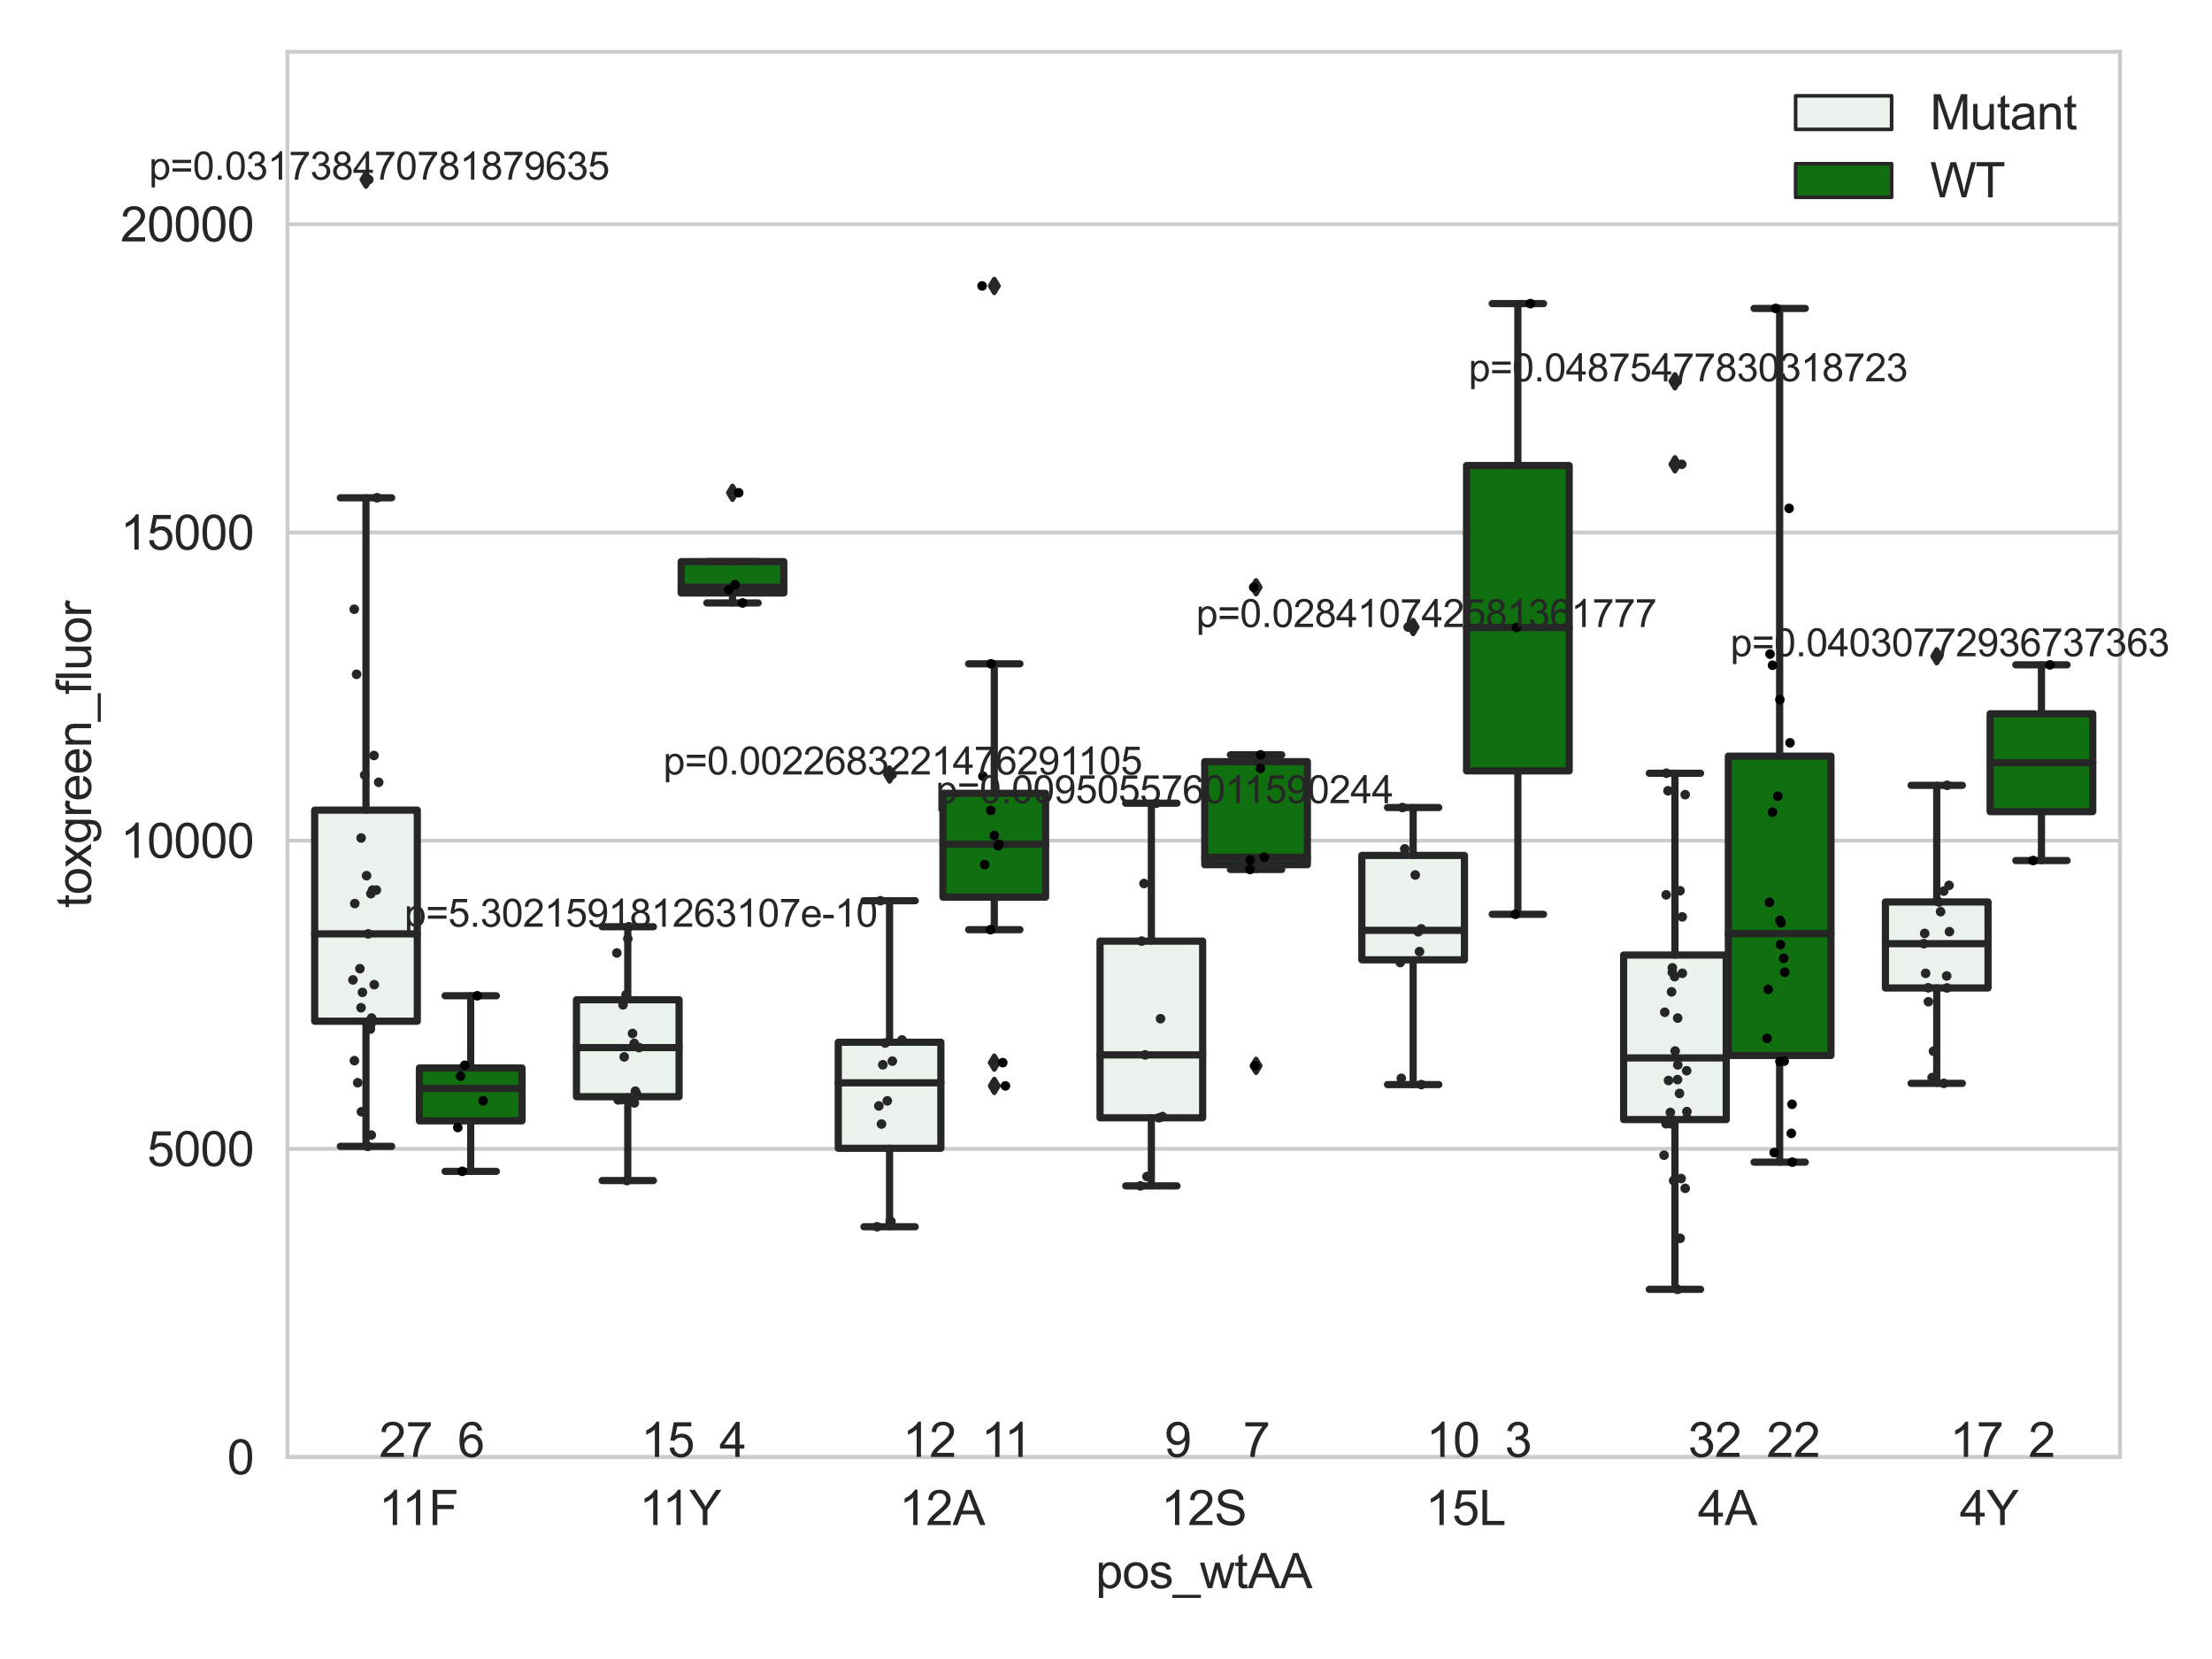 <?xml version="1.0" encoding="utf-8" standalone="no"?>
<!DOCTYPE svg PUBLIC "-//W3C//DTD SVG 1.1//EN"
  "http://www.w3.org/Graphics/SVG/1.1/DTD/svg11.dtd">
<svg xmlns:xlink="http://www.w3.org/1999/xlink" width="460.8pt" height="345.6pt" viewBox="0 0 460.8 345.6" xmlns="http://www.w3.org/2000/svg" version="1.1">
 <defs>
  <style type="text/css">*{stroke-linejoin: round; stroke-linecap: butt}</style>
 </defs>
 <g id="figure_1">
  <g id="patch_1">
   <path d="M 0 345.6 
L 460.8 345.6 
L 460.8 0 
L 0 0 
z
" style="fill: #ffffff"/>
  </g>
  <g id="axes_1">
   <g id="patch_2">
    <path d="M 59.881 303.539 
L 441.63 303.539 
L 441.63 10.8 
L 59.881 10.8 
z
" style="fill: #ffffff"/>
   </g>
   <g id="matplotlib.axis_1">
    <g id="xtick_1">
     <g id="text_1">
      <!-- 11F -->
      <g style="fill: #262626" transform="translate(78.903 317.697)scale(0.1 -0.1)">
       <defs>
        <path id="ArialMT-31" d="M 2384 0 
L 1822 0 
L 1822 3584 
Q 1619 3391 1289 3197 
Q 959 3003 697 2906 
L 697 3450 
Q 1169 3672 1522 3987 
Q 1875 4303 2022 4600 
L 2384 4600 
L 2384 0 
z
" transform="scale(0.016)"/>
        <path id="ArialMT-46" d="M 525 0 
L 525 4581 
L 3616 4581 
L 3616 4041 
L 1131 4041 
L 1131 2622 
L 3281 2622 
L 3281 2081 
L 1131 2081 
L 1131 0 
L 525 0 
z
" transform="scale(0.016)"/>
       </defs>
       <use xlink:href="#ArialMT-31"/>
       <use xlink:href="#ArialMT-31" x="48.24"/>
       <use xlink:href="#ArialMT-46" x="103.855"/>
      </g>
     </g>
    </g>
    <g id="xtick_2">
     <g id="text_2">
      <!-- 11Y -->
      <g style="fill: #262626" transform="translate(133.157 317.697)scale(0.1 -0.1)">
       <defs>
        <path id="ArialMT-59" d="M 1784 0 
L 1784 1941 
L 19 4581 
L 756 4581 
L 1659 3200 
Q 1909 2813 2125 2425 
Q 2331 2784 2625 3234 
L 3513 4581 
L 4219 4581 
L 2391 1941 
L 2391 0 
L 1784 0 
z
" transform="scale(0.016)"/>
       </defs>
       <use xlink:href="#ArialMT-31"/>
       <use xlink:href="#ArialMT-31" x="48.24"/>
       <use xlink:href="#ArialMT-59" x="103.855"/>
      </g>
     </g>
    </g>
    <g id="xtick_3">
     <g id="text_3">
      <!-- 12A -->
      <g style="fill: #262626" transform="translate(187.324 317.697)scale(0.1 -0.1)">
       <defs>
        <path id="ArialMT-32" d="M 3222 541 
L 3222 0 
L 194 0 
Q 188 203 259 391 
Q 375 700 629 1000 
Q 884 1300 1366 1694 
Q 2113 2306 2375 2664 
Q 2638 3022 2638 3341 
Q 2638 3675 2398 3904 
Q 2159 4134 1775 4134 
Q 1369 4134 1125 3890 
Q 881 3647 878 3216 
L 300 3275 
Q 359 3922 746 4261 
Q 1134 4600 1788 4600 
Q 2447 4600 2831 4234 
Q 3216 3869 3216 3328 
Q 3216 3053 3103 2787 
Q 2991 2522 2730 2228 
Q 2469 1934 1863 1422 
Q 1356 997 1212 845 
Q 1069 694 975 541 
L 3222 541 
z
" transform="scale(0.016)"/>
        <path id="ArialMT-41" d="M -9 0 
L 1750 4581 
L 2403 4581 
L 4278 0 
L 3588 0 
L 3053 1388 
L 1138 1388 
L 634 0 
L -9 0 
z
M 1313 1881 
L 2866 1881 
L 2388 3150 
Q 2169 3728 2063 4100 
Q 1975 3659 1816 3225 
L 1313 1881 
z
" transform="scale(0.016)"/>
       </defs>
       <use xlink:href="#ArialMT-31"/>
       <use xlink:href="#ArialMT-32" x="55.615"/>
       <use xlink:href="#ArialMT-41" x="111.23"/>
      </g>
     </g>
    </g>
    <g id="xtick_4">
     <g id="text_4">
      <!-- 12S -->
      <g style="fill: #262626" transform="translate(241.86 317.697)scale(0.1 -0.1)">
       <defs>
        <path id="ArialMT-53" d="M 288 1472 
L 859 1522 
Q 900 1178 1048 958 
Q 1197 738 1509 602 
Q 1822 466 2213 466 
Q 2559 466 2825 569 
Q 3091 672 3220 851 
Q 3350 1031 3350 1244 
Q 3350 1459 3225 1620 
Q 3100 1781 2813 1891 
Q 2628 1963 1997 2114 
Q 1366 2266 1113 2400 
Q 784 2572 623 2826 
Q 463 3081 463 3397 
Q 463 3744 659 4045 
Q 856 4347 1234 4503 
Q 1613 4659 2075 4659 
Q 2584 4659 2973 4495 
Q 3363 4331 3572 4012 
Q 3781 3694 3797 3291 
L 3216 3247 
Q 3169 3681 2898 3903 
Q 2628 4125 2100 4125 
Q 1550 4125 1298 3923 
Q 1047 3722 1047 3438 
Q 1047 3191 1225 3031 
Q 1400 2872 2139 2705 
Q 2878 2538 3153 2413 
Q 3553 2228 3743 1945 
Q 3934 1663 3934 1294 
Q 3934 928 3725 604 
Q 3516 281 3123 101 
Q 2731 -78 2241 -78 
Q 1619 -78 1198 103 
Q 778 284 539 648 
Q 300 1013 288 1472 
z
" transform="scale(0.016)"/>
       </defs>
       <use xlink:href="#ArialMT-31"/>
       <use xlink:href="#ArialMT-32" x="55.615"/>
       <use xlink:href="#ArialMT-53" x="111.23"/>
      </g>
     </g>
    </g>
    <g id="xtick_5">
     <g id="text_5">
      <!-- 15L -->
      <g style="fill: #262626" transform="translate(296.95 317.697)scale(0.1 -0.1)">
       <defs>
        <path id="ArialMT-35" d="M 266 1200 
L 856 1250 
Q 922 819 1161 601 
Q 1400 384 1738 384 
Q 2144 384 2425 690 
Q 2706 997 2706 1503 
Q 2706 1984 2436 2262 
Q 2166 2541 1728 2541 
Q 1456 2541 1237 2417 
Q 1019 2294 894 2097 
L 366 2166 
L 809 4519 
L 3088 4519 
L 3088 3981 
L 1259 3981 
L 1013 2750 
Q 1425 3038 1878 3038 
Q 2478 3038 2890 2622 
Q 3303 2206 3303 1553 
Q 3303 931 2941 478 
Q 2500 -78 1738 -78 
Q 1113 -78 717 272 
Q 322 622 266 1200 
z
" transform="scale(0.016)"/>
        <path id="ArialMT-4c" d="M 469 0 
L 469 4581 
L 1075 4581 
L 1075 541 
L 3331 541 
L 3331 0 
L 469 0 
z
" transform="scale(0.016)"/>
       </defs>
       <use xlink:href="#ArialMT-31"/>
       <use xlink:href="#ArialMT-35" x="55.615"/>
       <use xlink:href="#ArialMT-4c" x="111.23"/>
      </g>
     </g>
    </g>
    <g id="xtick_6">
     <g id="text_6">
      <!-- 4A -->
      <g style="fill: #262626" transform="translate(353.711 317.697)scale(0.1 -0.1)">
       <defs>
        <path id="ArialMT-34" d="M 2069 0 
L 2069 1097 
L 81 1097 
L 81 1613 
L 2172 4581 
L 2631 4581 
L 2631 1613 
L 3250 1613 
L 3250 1097 
L 2631 1097 
L 2631 0 
L 2069 0 
z
M 2069 1613 
L 2069 3678 
L 634 1613 
L 2069 1613 
z
" transform="scale(0.016)"/>
       </defs>
       <use xlink:href="#ArialMT-34"/>
       <use xlink:href="#ArialMT-41" x="55.615"/>
      </g>
     </g>
    </g>
    <g id="xtick_7">
     <g id="text_7">
      <!-- 4Y -->
      <g style="fill: #262626" transform="translate(408.247 317.697)scale(0.1 -0.1)">
       <use xlink:href="#ArialMT-34"/>
       <use xlink:href="#ArialMT-59" x="55.615"/>
      </g>
     </g>
    </g>
    <g id="text_8">
     <!-- pos_wtAA -->
     <g style="fill: #262626" transform="translate(228.244 330.842)scale(0.1 -0.1)">
      <defs>
       <path id="ArialMT-70" d="M 422 -1272 
L 422 3319 
L 934 3319 
L 934 2888 
Q 1116 3141 1344 3267 
Q 1572 3394 1897 3394 
Q 2322 3394 2647 3175 
Q 2972 2956 3137 2557 
Q 3303 2159 3303 1684 
Q 3303 1175 3120 767 
Q 2938 359 2589 142 
Q 2241 -75 1856 -75 
Q 1575 -75 1351 44 
Q 1128 163 984 344 
L 984 -1272 
L 422 -1272 
z
M 931 1641 
Q 931 1000 1190 694 
Q 1450 388 1819 388 
Q 2194 388 2461 705 
Q 2728 1022 2728 1688 
Q 2728 2322 2467 2637 
Q 2206 2953 1844 2953 
Q 1484 2953 1207 2617 
Q 931 2281 931 1641 
z
" transform="scale(0.016)"/>
       <path id="ArialMT-6f" d="M 213 1659 
Q 213 2581 725 3025 
Q 1153 3394 1769 3394 
Q 2453 3394 2887 2945 
Q 3322 2497 3322 1706 
Q 3322 1066 3130 698 
Q 2938 331 2570 128 
Q 2203 -75 1769 -75 
Q 1072 -75 642 372 
Q 213 819 213 1659 
z
M 791 1659 
Q 791 1022 1069 705 
Q 1347 388 1769 388 
Q 2188 388 2466 706 
Q 2744 1025 2744 1678 
Q 2744 2294 2464 2611 
Q 2184 2928 1769 2928 
Q 1347 2928 1069 2612 
Q 791 2297 791 1659 
z
" transform="scale(0.016)"/>
       <path id="ArialMT-73" d="M 197 991 
L 753 1078 
Q 800 744 1014 566 
Q 1228 388 1613 388 
Q 2000 388 2187 545 
Q 2375 703 2375 916 
Q 2375 1106 2209 1216 
Q 2094 1291 1634 1406 
Q 1016 1563 777 1677 
Q 538 1791 414 1992 
Q 291 2194 291 2438 
Q 291 2659 392 2848 
Q 494 3038 669 3163 
Q 800 3259 1026 3326 
Q 1253 3394 1513 3394 
Q 1903 3394 2198 3281 
Q 2494 3169 2634 2976 
Q 2775 2784 2828 2463 
L 2278 2388 
Q 2241 2644 2061 2787 
Q 1881 2931 1553 2931 
Q 1166 2931 1000 2803 
Q 834 2675 834 2503 
Q 834 2394 903 2306 
Q 972 2216 1119 2156 
Q 1203 2125 1616 2013 
Q 2213 1853 2448 1751 
Q 2684 1650 2818 1456 
Q 2953 1263 2953 975 
Q 2953 694 2789 445 
Q 2625 197 2315 61 
Q 2006 -75 1616 -75 
Q 969 -75 630 194 
Q 291 463 197 991 
z
" transform="scale(0.016)"/>
       <path id="ArialMT-5f" d="M -97 -1272 
L -97 -866 
L 3631 -866 
L 3631 -1272 
L -97 -1272 
z
" transform="scale(0.016)"/>
       <path id="ArialMT-77" d="M 1034 0 
L 19 3319 
L 600 3319 
L 1128 1403 
L 1325 691 
Q 1338 744 1497 1375 
L 2025 3319 
L 2603 3319 
L 3100 1394 
L 3266 759 
L 3456 1400 
L 4025 3319 
L 4572 3319 
L 3534 0 
L 2950 0 
L 2422 1988 
L 2294 2553 
L 1622 0 
L 1034 0 
z
" transform="scale(0.016)"/>
       <path id="ArialMT-74" d="M 1650 503 
L 1731 6 
Q 1494 -44 1306 -44 
Q 1000 -44 831 53 
Q 663 150 594 308 
Q 525 466 525 972 
L 525 2881 
L 113 2881 
L 113 3319 
L 525 3319 
L 525 4141 
L 1084 4478 
L 1084 3319 
L 1650 3319 
L 1650 2881 
L 1084 2881 
L 1084 941 
Q 1084 700 1114 631 
Q 1144 563 1211 522 
Q 1278 481 1403 481 
Q 1497 481 1650 503 
z
" transform="scale(0.016)"/>
      </defs>
      <use xlink:href="#ArialMT-70"/>
      <use xlink:href="#ArialMT-6f" x="55.615"/>
      <use xlink:href="#ArialMT-73" x="111.23"/>
      <use xlink:href="#ArialMT-5f" x="161.23"/>
      <use xlink:href="#ArialMT-77" x="216.846"/>
      <use xlink:href="#ArialMT-74" x="289.062"/>
      <use xlink:href="#ArialMT-41" x="316.846"/>
      <use xlink:href="#ArialMT-41" x="383.545"/>
     </g>
    </g>
   </g>
   <g id="matplotlib.axis_2">
    <g id="ytick_1">
     <g id="line2d_1">
      <path d="M 59.881 303.539 
L 441.63 303.539 
" clip-path="url(#p09889b7001)" style="fill: none; stroke: #cccccc; stroke-width: 0.8; stroke-linecap: round"/>
     </g>
     <g id="text_9">
      <!-- 0 -->
      <g style="fill: #262626" transform="translate(47.32 307.118)scale(0.1 -0.1)">
       <defs>
        <path id="ArialMT-30" d="M 266 2259 
Q 266 3072 433 3567 
Q 600 4063 929 4331 
Q 1259 4600 1759 4600 
Q 2128 4600 2406 4451 
Q 2684 4303 2865 4023 
Q 3047 3744 3150 3342 
Q 3253 2941 3253 2259 
Q 3253 1453 3087 958 
Q 2922 463 2592 192 
Q 2263 -78 1759 -78 
Q 1097 -78 719 397 
Q 266 969 266 2259 
z
M 844 2259 
Q 844 1131 1108 757 
Q 1372 384 1759 384 
Q 2147 384 2411 759 
Q 2675 1134 2675 2259 
Q 2675 3391 2411 3762 
Q 2147 4134 1753 4134 
Q 1366 4134 1134 3806 
Q 844 3388 844 2259 
z
" transform="scale(0.016)"/>
       </defs>
       <use xlink:href="#ArialMT-30"/>
      </g>
     </g>
    </g>
    <g id="ytick_2">
     <g id="line2d_2">
      <path d="M 59.881 239.332 
L 441.63 239.332 
" clip-path="url(#p09889b7001)" style="fill: none; stroke: #cccccc; stroke-width: 0.8; stroke-linecap: round"/>
     </g>
     <g id="text_10">
      <!-- 5000 -->
      <g style="fill: #262626" transform="translate(30.637 242.911)scale(0.1 -0.1)">
       <use xlink:href="#ArialMT-35"/>
       <use xlink:href="#ArialMT-30" x="55.615"/>
       <use xlink:href="#ArialMT-30" x="111.23"/>
       <use xlink:href="#ArialMT-30" x="166.846"/>
      </g>
     </g>
    </g>
    <g id="ytick_3">
     <g id="line2d_3">
      <path d="M 59.881 175.126 
L 441.63 175.126 
" clip-path="url(#p09889b7001)" style="fill: none; stroke: #cccccc; stroke-width: 0.8; stroke-linecap: round"/>
     </g>
     <g id="text_11">
      <!-- 10000 -->
      <g style="fill: #262626" transform="translate(25.077 178.705)scale(0.1 -0.1)">
       <use xlink:href="#ArialMT-31"/>
       <use xlink:href="#ArialMT-30" x="55.615"/>
       <use xlink:href="#ArialMT-30" x="111.23"/>
       <use xlink:href="#ArialMT-30" x="166.846"/>
       <use xlink:href="#ArialMT-30" x="222.461"/>
      </g>
     </g>
    </g>
    <g id="ytick_4">
     <g id="line2d_4">
      <path d="M 59.881 110.919 
L 441.63 110.919 
" clip-path="url(#p09889b7001)" style="fill: none; stroke: #cccccc; stroke-width: 0.8; stroke-linecap: round"/>
     </g>
     <g id="text_12">
      <!-- 15000 -->
      <g style="fill: #262626" transform="translate(25.077 114.498)scale(0.1 -0.1)">
       <use xlink:href="#ArialMT-31"/>
       <use xlink:href="#ArialMT-35" x="55.615"/>
       <use xlink:href="#ArialMT-30" x="111.23"/>
       <use xlink:href="#ArialMT-30" x="166.846"/>
       <use xlink:href="#ArialMT-30" x="222.461"/>
      </g>
     </g>
    </g>
    <g id="ytick_5">
     <g id="line2d_5">
      <path d="M 59.881 46.713 
L 441.63 46.713 
" clip-path="url(#p09889b7001)" style="fill: none; stroke: #cccccc; stroke-width: 0.8; stroke-linecap: round"/>
     </g>
     <g id="text_13">
      <!-- 20000 -->
      <g style="fill: #262626" transform="translate(25.077 50.292)scale(0.1 -0.1)">
       <use xlink:href="#ArialMT-32"/>
       <use xlink:href="#ArialMT-30" x="55.615"/>
       <use xlink:href="#ArialMT-30" x="111.23"/>
       <use xlink:href="#ArialMT-30" x="166.846"/>
       <use xlink:href="#ArialMT-30" x="222.461"/>
      </g>
     </g>
    </g>
    <g id="text_14">
     <!-- toxgreen_fluor -->
     <g style="fill: #262626" transform="translate(18.972 189.132)rotate(-90)scale(0.1 -0.1)">
      <defs>
       <path id="ArialMT-78" d="M 47 0 
L 1259 1725 
L 138 3319 
L 841 3319 
L 1350 2541 
Q 1494 2319 1581 2169 
Q 1719 2375 1834 2534 
L 2394 3319 
L 3066 3319 
L 1919 1756 
L 3153 0 
L 2463 0 
L 1781 1031 
L 1600 1309 
L 728 0 
L 47 0 
z
" transform="scale(0.016)"/>
       <path id="ArialMT-67" d="M 319 -275 
L 866 -356 
Q 900 -609 1056 -725 
Q 1266 -881 1628 -881 
Q 2019 -881 2231 -725 
Q 2444 -569 2519 -288 
Q 2563 -116 2559 434 
Q 2191 0 1641 0 
Q 956 0 581 494 
Q 206 988 206 1678 
Q 206 2153 378 2554 
Q 550 2956 876 3175 
Q 1203 3394 1644 3394 
Q 2231 3394 2613 2919 
L 2613 3319 
L 3131 3319 
L 3131 450 
Q 3131 -325 2973 -648 
Q 2816 -972 2473 -1159 
Q 2131 -1347 1631 -1347 
Q 1038 -1347 672 -1080 
Q 306 -813 319 -275 
z
M 784 1719 
Q 784 1066 1043 766 
Q 1303 466 1694 466 
Q 2081 466 2343 764 
Q 2606 1063 2606 1700 
Q 2606 2309 2336 2618 
Q 2066 2928 1684 2928 
Q 1309 2928 1046 2623 
Q 784 2319 784 1719 
z
" transform="scale(0.016)"/>
       <path id="ArialMT-72" d="M 416 0 
L 416 3319 
L 922 3319 
L 922 2816 
Q 1116 3169 1280 3281 
Q 1444 3394 1641 3394 
Q 1925 3394 2219 3213 
L 2025 2691 
Q 1819 2813 1613 2813 
Q 1428 2813 1281 2702 
Q 1134 2591 1072 2394 
Q 978 2094 978 1738 
L 978 0 
L 416 0 
z
" transform="scale(0.016)"/>
       <path id="ArialMT-65" d="M 2694 1069 
L 3275 997 
Q 3138 488 2766 206 
Q 2394 -75 1816 -75 
Q 1088 -75 661 373 
Q 234 822 234 1631 
Q 234 2469 665 2931 
Q 1097 3394 1784 3394 
Q 2450 3394 2872 2941 
Q 3294 2488 3294 1666 
Q 3294 1616 3291 1516 
L 816 1516 
Q 847 969 1125 678 
Q 1403 388 1819 388 
Q 2128 388 2347 550 
Q 2566 713 2694 1069 
z
M 847 1978 
L 2700 1978 
Q 2663 2397 2488 2606 
Q 2219 2931 1791 2931 
Q 1403 2931 1139 2672 
Q 875 2413 847 1978 
z
" transform="scale(0.016)"/>
       <path id="ArialMT-6e" d="M 422 0 
L 422 3319 
L 928 3319 
L 928 2847 
Q 1294 3394 1984 3394 
Q 2284 3394 2536 3286 
Q 2788 3178 2913 3003 
Q 3038 2828 3088 2588 
Q 3119 2431 3119 2041 
L 3119 0 
L 2556 0 
L 2556 2019 
Q 2556 2363 2490 2533 
Q 2425 2703 2258 2804 
Q 2091 2906 1866 2906 
Q 1506 2906 1245 2678 
Q 984 2450 984 1813 
L 984 0 
L 422 0 
z
" transform="scale(0.016)"/>
       <path id="ArialMT-66" d="M 556 0 
L 556 2881 
L 59 2881 
L 59 3319 
L 556 3319 
L 556 3672 
Q 556 4006 616 4169 
Q 697 4388 901 4523 
Q 1106 4659 1475 4659 
Q 1713 4659 2000 4603 
L 1916 4113 
Q 1741 4144 1584 4144 
Q 1328 4144 1222 4034 
Q 1116 3925 1116 3625 
L 1116 3319 
L 1763 3319 
L 1763 2881 
L 1116 2881 
L 1116 0 
L 556 0 
z
" transform="scale(0.016)"/>
       <path id="ArialMT-6c" d="M 409 0 
L 409 4581 
L 972 4581 
L 972 0 
L 409 0 
z
" transform="scale(0.016)"/>
       <path id="ArialMT-75" d="M 2597 0 
L 2597 488 
Q 2209 -75 1544 -75 
Q 1250 -75 995 37 
Q 741 150 617 320 
Q 494 491 444 738 
Q 409 903 409 1263 
L 409 3319 
L 972 3319 
L 972 1478 
Q 972 1038 1006 884 
Q 1059 663 1231 536 
Q 1403 409 1656 409 
Q 1909 409 2131 539 
Q 2353 669 2445 892 
Q 2538 1116 2538 1541 
L 2538 3319 
L 3100 3319 
L 3100 0 
L 2597 0 
z
" transform="scale(0.016)"/>
      </defs>
      <use xlink:href="#ArialMT-74"/>
      <use xlink:href="#ArialMT-6f" x="27.783"/>
      <use xlink:href="#ArialMT-78" x="83.398"/>
      <use xlink:href="#ArialMT-67" x="133.398"/>
      <use xlink:href="#ArialMT-72" x="189.014"/>
      <use xlink:href="#ArialMT-65" x="222.314"/>
      <use xlink:href="#ArialMT-65" x="277.93"/>
      <use xlink:href="#ArialMT-6e" x="333.545"/>
      <use xlink:href="#ArialMT-5f" x="389.16"/>
      <use xlink:href="#ArialMT-66" x="444.775"/>
      <use xlink:href="#ArialMT-6c" x="472.559"/>
      <use xlink:href="#ArialMT-75" x="494.775"/>
      <use xlink:href="#ArialMT-6f" x="550.391"/>
      <use xlink:href="#ArialMT-72" x="606.006"/>
     </g>
    </g>
   </g>
   <g id="patch_3">
    <path d="M 65.553 212.736 
L 86.931 212.736 
L 86.931 168.768 
L 65.553 168.768 
L 65.553 212.736 
z
" clip-path="url(#p09889b7001)" style="fill: #ecf2ec; stroke: #262626; stroke-width: 1.5; stroke-linejoin: miter"/>
   </g>
   <g id="patch_4">
    <path d="M 87.367 233.49 
L 108.745 233.49 
L 108.745 222.477 
L 87.367 222.477 
L 87.367 233.49 
z
" clip-path="url(#p09889b7001)" style="fill: #107010; stroke: #262626; stroke-width: 1.5; stroke-linejoin: miter"/>
   </g>
   <g id="patch_5">
    <path d="M 120.088 228.465 
L 141.466 228.465 
L 141.466 208.272 
L 120.088 208.272 
L 120.088 228.465 
z
" clip-path="url(#p09889b7001)" style="fill: #ecf2ec; stroke: #262626; stroke-width: 1.5; stroke-linejoin: miter"/>
   </g>
   <g id="patch_6">
    <path d="M 141.903 123.532 
L 163.281 123.532 
L 163.281 116.998 
L 141.903 116.998 
L 141.903 123.532 
z
" clip-path="url(#p09889b7001)" style="fill: #107010; stroke: #262626; stroke-width: 1.5; stroke-linejoin: miter"/>
   </g>
   <g id="patch_7">
    <path d="M 174.624 239.21 
L 196.002 239.21 
L 196.002 217.121 
L 174.624 217.121 
L 174.624 239.21 
z
" clip-path="url(#p09889b7001)" style="fill: #ecf2ec; stroke: #262626; stroke-width: 1.5; stroke-linejoin: miter"/>
   </g>
   <g id="patch_8">
    <path d="M 196.438 186.89 
L 217.816 186.89 
L 217.816 165.261 
L 196.438 165.261 
L 196.438 186.89 
z
" clip-path="url(#p09889b7001)" style="fill: #107010; stroke: #262626; stroke-width: 1.5; stroke-linejoin: miter"/>
   </g>
   <g id="patch_9">
    <path d="M 229.16 232.859 
L 250.538 232.859 
L 250.538 196.05 
L 229.16 196.05 
L 229.16 232.859 
z
" clip-path="url(#p09889b7001)" style="fill: #ecf2ec; stroke: #262626; stroke-width: 1.5; stroke-linejoin: miter"/>
   </g>
   <g id="patch_10">
    <path d="M 250.974 180.133 
L 272.352 180.133 
L 272.352 158.658 
L 250.974 158.658 
L 250.974 180.133 
z
" clip-path="url(#p09889b7001)" style="fill: #107010; stroke: #262626; stroke-width: 1.5; stroke-linejoin: miter"/>
   </g>
   <g id="patch_11">
    <path d="M 283.695 199.948 
L 305.073 199.948 
L 305.073 178.201 
L 283.695 178.201 
L 283.695 199.948 
z
" clip-path="url(#p09889b7001)" style="fill: #ecf2ec; stroke: #262626; stroke-width: 1.5; stroke-linejoin: miter"/>
   </g>
   <g id="patch_12">
    <path d="M 305.509 160.587 
L 326.887 160.587 
L 326.887 96.982 
L 305.509 96.982 
L 305.509 160.587 
z
" clip-path="url(#p09889b7001)" style="fill: #107010; stroke: #262626; stroke-width: 1.5; stroke-linejoin: miter"/>
   </g>
   <g id="patch_13">
    <path d="M 338.231 233.228 
L 359.609 233.228 
L 359.609 198.958 
L 338.231 198.958 
L 338.231 233.228 
z
" clip-path="url(#p09889b7001)" style="fill: #ecf2ec; stroke: #262626; stroke-width: 1.5; stroke-linejoin: miter"/>
   </g>
   <g id="patch_14">
    <path d="M 360.045 219.872 
L 381.423 219.872 
L 381.423 157.518 
L 360.045 157.518 
L 360.045 219.872 
z
" clip-path="url(#p09889b7001)" style="fill: #107010; stroke: #262626; stroke-width: 1.5; stroke-linejoin: miter"/>
   </g>
   <g id="patch_15">
    <path d="M 392.766 205.811 
L 414.144 205.811 
L 414.144 187.897 
L 392.766 187.897 
L 392.766 205.811 
z
" clip-path="url(#p09889b7001)" style="fill: #ecf2ec; stroke: #262626; stroke-width: 1.5; stroke-linejoin: miter"/>
   </g>
   <g id="patch_16">
    <path d="M 414.58 169.078 
L 435.958 169.078 
L 435.958 148.694 
L 414.58 148.694 
L 414.58 169.078 
z
" clip-path="url(#p09889b7001)" style="fill: #107010; stroke: #262626; stroke-width: 1.5; stroke-linejoin: miter"/>
   </g>
   <g id="patch_17">
    <path d="M 87.149 303.539 
L 87.149 303.539 
L 87.149 303.539 
L 87.149 303.539 
z
" clip-path="url(#p09889b7001)" style="fill: #ecf2ec; stroke: #262626; stroke-width: 0.75; stroke-linejoin: miter"/>
   </g>
   <g id="patch_18">
    <path d="M 87.149 303.539 
L 87.149 303.539 
L 87.149 303.539 
L 87.149 303.539 
z
" clip-path="url(#p09889b7001)" style="fill: #107010; stroke: #262626; stroke-width: 0.75; stroke-linejoin: miter"/>
   </g>
   <g id="PathCollection_1"/>
   <g id="PathCollection_2"/>
   <g id="line2d_6">
    <path d="M 76.242 212.736 
L 76.242 238.801 
" clip-path="url(#p09889b7001)" style="fill: none; stroke: #262626; stroke-width: 1.5; stroke-linecap: round"/>
   </g>
   <g id="line2d_7">
    <path d="M 76.242 168.768 
L 76.242 103.694 
" clip-path="url(#p09889b7001)" style="fill: none; stroke: #262626; stroke-width: 1.5; stroke-linecap: round"/>
   </g>
   <g id="line2d_8">
    <path d="M 70.897 238.801 
L 81.586 238.801 
" clip-path="url(#p09889b7001)" style="fill: none; stroke: #262626; stroke-width: 1.5; stroke-linecap: round"/>
   </g>
   <g id="line2d_9">
    <path d="M 70.897 103.694 
L 81.586 103.694 
" clip-path="url(#p09889b7001)" style="fill: none; stroke: #262626; stroke-width: 1.5; stroke-linecap: round"/>
   </g>
   <g id="line2d_10">
    <defs>
     <path id="m8c04352147" d="M -0 1.414 
L 0.849 0 
L 0 -1.414 
L -0.849 -0 
z
" style="stroke: #262626; stroke-linejoin: miter"/>
    </defs>
    <g clip-path="url(#p09889b7001)">
     <use xlink:href="#m8c04352147" x="76.242" y="37.413" style="fill: #262626; stroke: #262626; stroke-linejoin: miter"/>
    </g>
   </g>
   <g id="line2d_11">
    <path d="M 98.056 233.49 
L 98.056 244.016 
" clip-path="url(#p09889b7001)" style="fill: none; stroke: #262626; stroke-width: 1.5; stroke-linecap: round"/>
   </g>
   <g id="line2d_12">
    <path d="M 98.056 222.477 
L 98.056 207.436 
" clip-path="url(#p09889b7001)" style="fill: none; stroke: #262626; stroke-width: 1.5; stroke-linecap: round"/>
   </g>
   <g id="line2d_13">
    <path d="M 92.712 244.016 
L 103.401 244.016 
" clip-path="url(#p09889b7001)" style="fill: none; stroke: #262626; stroke-width: 1.5; stroke-linecap: round"/>
   </g>
   <g id="line2d_14">
    <path d="M 92.712 207.436 
L 103.401 207.436 
" clip-path="url(#p09889b7001)" style="fill: none; stroke: #262626; stroke-width: 1.5; stroke-linecap: round"/>
   </g>
   <g id="line2d_15"/>
   <g id="line2d_16">
    <path d="M 130.777 228.465 
L 130.777 245.932 
" clip-path="url(#p09889b7001)" style="fill: none; stroke: #262626; stroke-width: 1.5; stroke-linecap: round"/>
   </g>
   <g id="line2d_17">
    <path d="M 130.777 208.272 
L 130.777 193.054 
" clip-path="url(#p09889b7001)" style="fill: none; stroke: #262626; stroke-width: 1.5; stroke-linecap: round"/>
   </g>
   <g id="line2d_18">
    <path d="M 125.433 245.932 
L 136.122 245.932 
" clip-path="url(#p09889b7001)" style="fill: none; stroke: #262626; stroke-width: 1.5; stroke-linecap: round"/>
   </g>
   <g id="line2d_19">
    <path d="M 125.433 193.054 
L 136.122 193.054 
" clip-path="url(#p09889b7001)" style="fill: none; stroke: #262626; stroke-width: 1.5; stroke-linecap: round"/>
   </g>
   <g id="line2d_20"/>
   <g id="line2d_21">
    <path d="M 152.592 123.532 
L 152.592 125.605 
" clip-path="url(#p09889b7001)" style="fill: none; stroke: #262626; stroke-width: 1.5; stroke-linecap: round"/>
   </g>
   <g id="line2d_22">
    <path d="M 152.592 116.998 
L 152.592 116.998 
" clip-path="url(#p09889b7001)" style="fill: none; stroke: #262626; stroke-width: 1.5; stroke-linecap: round"/>
   </g>
   <g id="line2d_23">
    <path d="M 147.247 125.605 
L 157.936 125.605 
" clip-path="url(#p09889b7001)" style="fill: none; stroke: #262626; stroke-width: 1.5; stroke-linecap: round"/>
   </g>
   <g id="line2d_24">
    <path d="M 147.247 116.998 
L 157.936 116.998 
" clip-path="url(#p09889b7001)" style="fill: none; stroke: #262626; stroke-width: 1.5; stroke-linecap: round"/>
   </g>
   <g id="line2d_25">
    <g clip-path="url(#p09889b7001)">
     <use xlink:href="#m8c04352147" x="152.592" y="102.66" style="fill: #262626; stroke: #262626; stroke-linejoin: miter"/>
    </g>
   </g>
   <g id="line2d_26">
    <path d="M 185.313 239.21 
L 185.313 255.553 
" clip-path="url(#p09889b7001)" style="fill: none; stroke: #262626; stroke-width: 1.5; stroke-linecap: round"/>
   </g>
   <g id="line2d_27">
    <path d="M 185.313 217.121 
L 185.313 187.64 
" clip-path="url(#p09889b7001)" style="fill: none; stroke: #262626; stroke-width: 1.5; stroke-linecap: round"/>
   </g>
   <g id="line2d_28">
    <path d="M 179.969 255.553 
L 190.657 255.553 
" clip-path="url(#p09889b7001)" style="fill: none; stroke: #262626; stroke-width: 1.5; stroke-linecap: round"/>
   </g>
   <g id="line2d_29">
    <path d="M 179.969 187.64 
L 190.657 187.64 
" clip-path="url(#p09889b7001)" style="fill: none; stroke: #262626; stroke-width: 1.5; stroke-linecap: round"/>
   </g>
   <g id="line2d_30">
    <g clip-path="url(#p09889b7001)">
     <use xlink:href="#m8c04352147" x="185.313" y="161.34" style="fill: #262626; stroke: #262626; stroke-linejoin: miter"/>
    </g>
   </g>
   <g id="line2d_31">
    <path d="M 207.127 186.89 
L 207.127 193.671 
" clip-path="url(#p09889b7001)" style="fill: none; stroke: #262626; stroke-width: 1.5; stroke-linecap: round"/>
   </g>
   <g id="line2d_32">
    <path d="M 207.127 165.261 
L 207.127 138.287 
" clip-path="url(#p09889b7001)" style="fill: none; stroke: #262626; stroke-width: 1.5; stroke-linecap: round"/>
   </g>
   <g id="line2d_33">
    <path d="M 201.783 193.671 
L 212.472 193.671 
" clip-path="url(#p09889b7001)" style="fill: none; stroke: #262626; stroke-width: 1.5; stroke-linecap: round"/>
   </g>
   <g id="line2d_34">
    <path d="M 201.783 138.287 
L 212.472 138.287 
" clip-path="url(#p09889b7001)" style="fill: none; stroke: #262626; stroke-width: 1.5; stroke-linecap: round"/>
   </g>
   <g id="line2d_35">
    <g clip-path="url(#p09889b7001)">
     <use xlink:href="#m8c04352147" x="207.127" y="221.372" style="fill: #262626; stroke: #262626; stroke-linejoin: miter"/>
     <use xlink:href="#m8c04352147" x="207.127" y="226.208" style="fill: #262626; stroke: #262626; stroke-linejoin: miter"/>
     <use xlink:href="#m8c04352147" x="207.127" y="59.561" style="fill: #262626; stroke: #262626; stroke-linejoin: miter"/>
    </g>
   </g>
   <g id="line2d_36">
    <path d="M 239.849 232.859 
L 239.849 247.044 
" clip-path="url(#p09889b7001)" style="fill: none; stroke: #262626; stroke-width: 1.5; stroke-linecap: round"/>
   </g>
   <g id="line2d_37">
    <path d="M 239.849 196.05 
L 239.849 167.32 
" clip-path="url(#p09889b7001)" style="fill: none; stroke: #262626; stroke-width: 1.5; stroke-linecap: round"/>
   </g>
   <g id="line2d_38">
    <path d="M 234.504 247.044 
L 245.193 247.044 
" clip-path="url(#p09889b7001)" style="fill: none; stroke: #262626; stroke-width: 1.5; stroke-linecap: round"/>
   </g>
   <g id="line2d_39">
    <path d="M 234.504 167.32 
L 245.193 167.32 
" clip-path="url(#p09889b7001)" style="fill: none; stroke: #262626; stroke-width: 1.5; stroke-linecap: round"/>
   </g>
   <g id="line2d_40"/>
   <g id="line2d_41">
    <path d="M 261.663 180.133 
L 261.663 181.127 
" clip-path="url(#p09889b7001)" style="fill: none; stroke: #262626; stroke-width: 1.5; stroke-linecap: round"/>
   </g>
   <g id="line2d_42">
    <path d="M 261.663 158.658 
L 261.663 157.243 
" clip-path="url(#p09889b7001)" style="fill: none; stroke: #262626; stroke-width: 1.5; stroke-linecap: round"/>
   </g>
   <g id="line2d_43">
    <path d="M 256.318 181.127 
L 267.007 181.127 
" clip-path="url(#p09889b7001)" style="fill: none; stroke: #262626; stroke-width: 1.5; stroke-linecap: round"/>
   </g>
   <g id="line2d_44">
    <path d="M 256.318 157.243 
L 267.007 157.243 
" clip-path="url(#p09889b7001)" style="fill: none; stroke: #262626; stroke-width: 1.5; stroke-linecap: round"/>
   </g>
   <g id="line2d_45">
    <g clip-path="url(#p09889b7001)">
     <use xlink:href="#m8c04352147" x="261.663" y="222.033" style="fill: #262626; stroke: #262626; stroke-linejoin: miter"/>
     <use xlink:href="#m8c04352147" x="261.663" y="122.335" style="fill: #262626; stroke: #262626; stroke-linejoin: miter"/>
    </g>
   </g>
   <g id="line2d_46">
    <path d="M 294.384 199.948 
L 294.384 225.939 
" clip-path="url(#p09889b7001)" style="fill: none; stroke: #262626; stroke-width: 1.5; stroke-linecap: round"/>
   </g>
   <g id="line2d_47">
    <path d="M 294.384 178.201 
L 294.384 168.225 
" clip-path="url(#p09889b7001)" style="fill: none; stroke: #262626; stroke-width: 1.5; stroke-linecap: round"/>
   </g>
   <g id="line2d_48">
    <path d="M 289.04 225.939 
L 299.729 225.939 
" clip-path="url(#p09889b7001)" style="fill: none; stroke: #262626; stroke-width: 1.5; stroke-linecap: round"/>
   </g>
   <g id="line2d_49">
    <path d="M 289.04 168.225 
L 299.729 168.225 
" clip-path="url(#p09889b7001)" style="fill: none; stroke: #262626; stroke-width: 1.5; stroke-linecap: round"/>
   </g>
   <g id="line2d_50">
    <g clip-path="url(#p09889b7001)">
     <use xlink:href="#m8c04352147" x="294.384" y="130.626" style="fill: #262626; stroke: #262626; stroke-linejoin: miter"/>
    </g>
   </g>
   <g id="line2d_51">
    <path d="M 316.198 160.587 
L 316.198 190.46 
" clip-path="url(#p09889b7001)" style="fill: none; stroke: #262626; stroke-width: 1.5; stroke-linecap: round"/>
   </g>
   <g id="line2d_52">
    <path d="M 316.198 96.982 
L 316.198 63.25 
" clip-path="url(#p09889b7001)" style="fill: none; stroke: #262626; stroke-width: 1.5; stroke-linecap: round"/>
   </g>
   <g id="line2d_53">
    <path d="M 310.854 190.46 
L 321.543 190.46 
" clip-path="url(#p09889b7001)" style="fill: none; stroke: #262626; stroke-width: 1.5; stroke-linecap: round"/>
   </g>
   <g id="line2d_54">
    <path d="M 310.854 63.25 
L 321.543 63.25 
" clip-path="url(#p09889b7001)" style="fill: none; stroke: #262626; stroke-width: 1.5; stroke-linecap: round"/>
   </g>
   <g id="line2d_55"/>
   <g id="line2d_56">
    <path d="M 348.92 233.228 
L 348.92 268.596 
" clip-path="url(#p09889b7001)" style="fill: none; stroke: #262626; stroke-width: 1.5; stroke-linecap: round"/>
   </g>
   <g id="line2d_57">
    <path d="M 348.92 198.958 
L 348.92 161.079 
" clip-path="url(#p09889b7001)" style="fill: none; stroke: #262626; stroke-width: 1.5; stroke-linecap: round"/>
   </g>
   <g id="line2d_58">
    <path d="M 343.575 268.596 
L 354.264 268.596 
" clip-path="url(#p09889b7001)" style="fill: none; stroke: #262626; stroke-width: 1.5; stroke-linecap: round"/>
   </g>
   <g id="line2d_59">
    <path d="M 343.575 161.079 
L 354.264 161.079 
" clip-path="url(#p09889b7001)" style="fill: none; stroke: #262626; stroke-width: 1.5; stroke-linecap: round"/>
   </g>
   <g id="line2d_60">
    <g clip-path="url(#p09889b7001)">
     <use xlink:href="#m8c04352147" x="348.92" y="96.722" style="fill: #262626; stroke: #262626; stroke-linejoin: miter"/>
     <use xlink:href="#m8c04352147" x="348.92" y="79.431" style="fill: #262626; stroke: #262626; stroke-linejoin: miter"/>
    </g>
   </g>
   <g id="line2d_61">
    <path d="M 370.734 219.872 
L 370.734 242.099 
" clip-path="url(#p09889b7001)" style="fill: none; stroke: #262626; stroke-width: 1.5; stroke-linecap: round"/>
   </g>
   <g id="line2d_62">
    <path d="M 370.734 157.518 
L 370.734 64.251 
" clip-path="url(#p09889b7001)" style="fill: none; stroke: #262626; stroke-width: 1.5; stroke-linecap: round"/>
   </g>
   <g id="line2d_63">
    <path d="M 365.389 242.099 
L 376.078 242.099 
" clip-path="url(#p09889b7001)" style="fill: none; stroke: #262626; stroke-width: 1.5; stroke-linecap: round"/>
   </g>
   <g id="line2d_64">
    <path d="M 365.389 64.251 
L 376.078 64.251 
" clip-path="url(#p09889b7001)" style="fill: none; stroke: #262626; stroke-width: 1.5; stroke-linecap: round"/>
   </g>
   <g id="line2d_65"/>
   <g id="line2d_66">
    <path d="M 403.455 205.811 
L 403.455 225.682 
" clip-path="url(#p09889b7001)" style="fill: none; stroke: #262626; stroke-width: 1.5; stroke-linecap: round"/>
   </g>
   <g id="line2d_67">
    <path d="M 403.455 187.897 
L 403.455 163.598 
" clip-path="url(#p09889b7001)" style="fill: none; stroke: #262626; stroke-width: 1.5; stroke-linecap: round"/>
   </g>
   <g id="line2d_68">
    <path d="M 398.111 225.682 
L 408.8 225.682 
" clip-path="url(#p09889b7001)" style="fill: none; stroke: #262626; stroke-width: 1.5; stroke-linecap: round"/>
   </g>
   <g id="line2d_69">
    <path d="M 398.111 163.598 
L 408.8 163.598 
" clip-path="url(#p09889b7001)" style="fill: none; stroke: #262626; stroke-width: 1.5; stroke-linecap: round"/>
   </g>
   <g id="line2d_70">
    <g clip-path="url(#p09889b7001)">
     <use xlink:href="#m8c04352147" x="403.455" y="136.717" style="fill: #262626; stroke: #262626; stroke-linejoin: miter"/>
    </g>
   </g>
   <g id="line2d_71">
    <path d="M 425.269 169.078 
L 425.269 179.27 
" clip-path="url(#p09889b7001)" style="fill: none; stroke: #262626; stroke-width: 1.5; stroke-linecap: round"/>
   </g>
   <g id="line2d_72">
    <path d="M 425.269 148.694 
L 425.269 138.501 
" clip-path="url(#p09889b7001)" style="fill: none; stroke: #262626; stroke-width: 1.5; stroke-linecap: round"/>
   </g>
   <g id="line2d_73">
    <path d="M 419.925 179.27 
L 430.614 179.27 
" clip-path="url(#p09889b7001)" style="fill: none; stroke: #262626; stroke-width: 1.5; stroke-linecap: round"/>
   </g>
   <g id="line2d_74">
    <path d="M 419.925 138.501 
L 430.614 138.501 
" clip-path="url(#p09889b7001)" style="fill: none; stroke: #262626; stroke-width: 1.5; stroke-linecap: round"/>
   </g>
   <g id="line2d_75"/>
   <g id="line2d_76">
    <path d="M 65.553 194.546 
L 86.931 194.546 
" clip-path="url(#p09889b7001)" style="fill: none; stroke: #262626; stroke-width: 1.5; stroke-linecap: round"/>
   </g>
   <g id="line2d_77">
    <path d="M 87.367 226.742 
L 108.745 226.742 
" clip-path="url(#p09889b7001)" style="fill: none; stroke: #262626; stroke-width: 1.5; stroke-linecap: round"/>
   </g>
   <g id="line2d_78">
    <path d="M 120.088 218.234 
L 141.466 218.234 
" clip-path="url(#p09889b7001)" style="fill: none; stroke: #262626; stroke-width: 1.5; stroke-linecap: round"/>
   </g>
   <g id="line2d_79">
    <path d="M 141.903 122.309 
L 163.281 122.309 
" clip-path="url(#p09889b7001)" style="fill: none; stroke: #262626; stroke-width: 1.5; stroke-linecap: round"/>
   </g>
   <g id="line2d_80">
    <path d="M 174.624 225.57 
L 196.002 225.57 
" clip-path="url(#p09889b7001)" style="fill: none; stroke: #262626; stroke-width: 1.5; stroke-linecap: round"/>
   </g>
   <g id="line2d_81">
    <path d="M 196.438 175.878 
L 217.816 175.878 
" clip-path="url(#p09889b7001)" style="fill: none; stroke: #262626; stroke-width: 1.5; stroke-linecap: round"/>
   </g>
   <g id="line2d_82">
    <path d="M 229.16 219.752 
L 250.538 219.752 
" clip-path="url(#p09889b7001)" style="fill: none; stroke: #262626; stroke-width: 1.5; stroke-linecap: round"/>
   </g>
   <g id="line2d_83">
    <path d="M 250.974 178.575 
L 272.352 178.575 
" clip-path="url(#p09889b7001)" style="fill: none; stroke: #262626; stroke-width: 1.5; stroke-linecap: round"/>
   </g>
   <g id="line2d_84">
    <path d="M 283.695 193.804 
L 305.073 193.804 
" clip-path="url(#p09889b7001)" style="fill: none; stroke: #262626; stroke-width: 1.5; stroke-linecap: round"/>
   </g>
   <g id="line2d_85">
    <path d="M 305.509 130.715 
L 326.887 130.715 
" clip-path="url(#p09889b7001)" style="fill: none; stroke: #262626; stroke-width: 1.5; stroke-linecap: round"/>
   </g>
   <g id="line2d_86">
    <path d="M 338.231 220.39 
L 359.609 220.39 
" clip-path="url(#p09889b7001)" style="fill: none; stroke: #262626; stroke-width: 1.5; stroke-linecap: round"/>
   </g>
   <g id="line2d_87">
    <path d="M 360.045 194.499 
L 381.423 194.499 
" clip-path="url(#p09889b7001)" style="fill: none; stroke: #262626; stroke-width: 1.5; stroke-linecap: round"/>
   </g>
   <g id="line2d_88">
    <path d="M 392.766 196.589 
L 414.144 196.589 
" clip-path="url(#p09889b7001)" style="fill: none; stroke: #262626; stroke-width: 1.5; stroke-linecap: round"/>
   </g>
   <g id="line2d_89">
    <path d="M 414.58 158.886 
L 435.958 158.886 
" clip-path="url(#p09889b7001)" style="fill: none; stroke: #262626; stroke-width: 1.5; stroke-linecap: round"/>
   </g>
   <g id="patch_19">
    <path d="M 59.881 303.539 
L 59.881 10.8 
" style="fill: none; stroke: #cccccc; stroke-width: 0.8; stroke-linejoin: miter; stroke-linecap: square"/>
   </g>
   <g id="patch_20">
    <path d="M 441.63 303.539 
L 441.63 10.8 
" style="fill: none; stroke: #cccccc; stroke-width: 0.8; stroke-linejoin: miter; stroke-linecap: square"/>
   </g>
   <g id="patch_21">
    <path d="M 59.881 303.539 
L 441.63 303.539 
" style="fill: none; stroke: #cccccc; stroke-width: 0.8; stroke-linejoin: miter; stroke-linecap: square"/>
   </g>
   <g id="patch_22">
    <path d="M 59.881 10.8 
L 441.63 10.8 
" style="fill: none; stroke: #cccccc; stroke-width: 0.8; stroke-linejoin: miter; stroke-linecap: square"/>
   </g>
   <g id="PathCollection_3">
    <defs>
     <path id="C0_0_2b8693da86" d="M 0 1 
C 0.265 1 0.52 0.895 0.707 0.707 
C 0.895 0.52 1 0.265 1 -0 
C 1 -0.265 0.895 -0.52 0.707 -0.707 
C 0.52 -0.895 0.265 -1 0 -1 
C -0.265 -1 -0.52 -0.895 -0.707 -0.707 
C -0.895 -0.52 -1 -0.265 -1 0 
C -1 0.265 -0.895 0.52 -0.707 0.707 
C -0.52 0.895 -0.265 1 0 1 
z
"/>
    </defs>
    <g clip-path="url(#p09889b7001)">
     <use xlink:href="#C0_0_2b8693da86" x="78.543" y="103.694" style="fill: #262626"/>
    </g>
    <g clip-path="url(#p09889b7001)">
     <use xlink:href="#C0_0_2b8693da86" x="76.818" y="37.413" style="fill: #262626"/>
    </g>
    <g clip-path="url(#p09889b7001)">
     <use xlink:href="#C0_0_2b8693da86" x="74.281" y="140.467" style="fill: #262626"/>
    </g>
    <g clip-path="url(#p09889b7001)">
     <use xlink:href="#C0_0_2b8693da86" x="77.264" y="186.166" style="fill: #262626"/>
    </g>
    <g clip-path="url(#p09889b7001)">
     <use xlink:href="#C0_0_2b8693da86" x="78.891" y="162.968" style="fill: #262626"/>
    </g>
    <g clip-path="url(#p09889b7001)">
     <use xlink:href="#C0_0_2b8693da86" x="77.905" y="157.383" style="fill: #262626"/>
    </g>
    <g clip-path="url(#p09889b7001)">
     <use xlink:href="#C0_0_2b8693da86" x="77.157" y="214.382" style="fill: #262626"/>
    </g>
    <g clip-path="url(#p09889b7001)">
     <use xlink:href="#C0_0_2b8693da86" x="73.797" y="126.917" style="fill: #262626"/>
    </g>
    <g clip-path="url(#p09889b7001)">
     <use xlink:href="#C0_0_2b8693da86" x="74.519" y="225.553" style="fill: #262626"/>
    </g>
    <g clip-path="url(#p09889b7001)">
     <use xlink:href="#C0_0_2b8693da86" x="75.5" y="206.733" style="fill: #262626"/>
    </g>
    <g clip-path="url(#p09889b7001)">
     <use xlink:href="#C0_0_2b8693da86" x="77.61" y="185.421" style="fill: #262626"/>
    </g>
    <g clip-path="url(#p09889b7001)">
     <use xlink:href="#C0_0_2b8693da86" x="78.406" y="185.417" style="fill: #262626"/>
    </g>
    <g clip-path="url(#p09889b7001)">
     <use xlink:href="#C0_0_2b8693da86" x="73.526" y="204.135" style="fill: #262626"/>
    </g>
    <g clip-path="url(#p09889b7001)">
     <use xlink:href="#C0_0_2b8693da86" x="75.972" y="161.465" style="fill: #262626"/>
    </g>
    <g clip-path="url(#p09889b7001)">
     <use xlink:href="#C0_0_2b8693da86" x="75.292" y="231.598" style="fill: #262626"/>
    </g>
    <g clip-path="url(#p09889b7001)">
     <use xlink:href="#C0_0_2b8693da86" x="73.829" y="220.956" style="fill: #262626"/>
    </g>
    <g clip-path="url(#p09889b7001)">
     <use xlink:href="#C0_0_2b8693da86" x="73.91" y="188.231" style="fill: #262626"/>
    </g>
    <g clip-path="url(#p09889b7001)">
     <use xlink:href="#C0_0_2b8693da86" x="76.363" y="182.421" style="fill: #262626"/>
    </g>
    <g clip-path="url(#p09889b7001)">
     <use xlink:href="#C0_0_2b8693da86" x="75.232" y="174.568" style="fill: #262626"/>
    </g>
    <g clip-path="url(#p09889b7001)">
     <use xlink:href="#C0_0_2b8693da86" x="77.966" y="205.125" style="fill: #262626"/>
    </g>
    <g clip-path="url(#p09889b7001)">
     <use xlink:href="#C0_0_2b8693da86" x="76.609" y="238.801" style="fill: #262626"/>
    </g>
    <g clip-path="url(#p09889b7001)">
     <use xlink:href="#C0_0_2b8693da86" x="75.212" y="209.925" style="fill: #262626"/>
    </g>
    <g clip-path="url(#p09889b7001)">
     <use xlink:href="#C0_0_2b8693da86" x="74.976" y="201.792" style="fill: #262626"/>
    </g>
    <g clip-path="url(#p09889b7001)">
     <use xlink:href="#C0_0_2b8693da86" x="77.399" y="212.077" style="fill: #262626"/>
    </g>
    <g clip-path="url(#p09889b7001)">
     <use xlink:href="#C0_0_2b8693da86" x="77.263" y="213.394" style="fill: #262626"/>
    </g>
    <g clip-path="url(#p09889b7001)">
     <use xlink:href="#C0_0_2b8693da86" x="76.688" y="194.546" style="fill: #262626"/>
    </g>
    <g clip-path="url(#p09889b7001)">
     <use xlink:href="#C0_0_2b8693da86" x="77.344" y="236.457" style="fill: #262626"/>
    </g>
   </g>
   <g id="PathCollection_4">
    <defs>
     <path id="C1_0_d66cbb410b" d="M 0 1 
C 0.265 1 0.52 0.895 0.707 0.707 
C 0.895 0.52 1 0.265 1 -0 
C 1 -0.265 0.895 -0.52 0.707 -0.707 
C 0.52 -0.895 0.265 -1 0 -1 
C -0.265 -1 -0.52 -0.895 -0.707 -0.707 
C -0.895 -0.52 -1 -0.265 -1 0 
C -1 0.265 -0.895 0.52 -0.707 0.707 
C -0.52 0.895 -0.265 1 0 1 
z
"/>
    </defs>
    <g clip-path="url(#p09889b7001)">
     <use xlink:href="#C1_0_d66cbb410b" x="95.363" y="234.882"/>
    </g>
    <g clip-path="url(#p09889b7001)">
     <use xlink:href="#C1_0_d66cbb410b" x="99.423" y="207.436"/>
    </g>
    <g clip-path="url(#p09889b7001)">
     <use xlink:href="#C1_0_d66cbb410b" x="95.952" y="224.169"/>
    </g>
    <g clip-path="url(#p09889b7001)">
     <use xlink:href="#C1_0_d66cbb410b" x="96.312" y="244.016"/>
    </g>
    <g clip-path="url(#p09889b7001)">
     <use xlink:href="#C1_0_d66cbb410b" x="96.82" y="221.914"/>
    </g>
    <g clip-path="url(#p09889b7001)">
     <use xlink:href="#C1_0_d66cbb410b" x="100.639" y="229.316"/>
    </g>
   </g>
   <g id="PathCollection_5">
    <defs>
     <path id="C2_0_871518664f" d="M 0 1 
C 0.265 1 0.52 0.895 0.707 0.707 
C 0.895 0.52 1 0.265 1 -0 
C 1 -0.265 0.895 -0.52 0.707 -0.707 
C 0.52 -0.895 0.265 -1 0 -1 
C -0.265 -1 -0.52 -0.895 -0.707 -0.707 
C -0.895 -0.52 -1 -0.265 -1 0 
C -1 0.265 -0.895 0.52 -0.707 0.707 
C -0.52 0.895 -0.265 1 0 1 
z
"/>
    </defs>
    <g clip-path="url(#p09889b7001)">
     <use xlink:href="#C2_0_871518664f" x="132.355" y="227.312" style="fill: #262626"/>
    </g>
    <g clip-path="url(#p09889b7001)">
     <use xlink:href="#C2_0_871518664f" x="132.585" y="227.846" style="fill: #262626"/>
    </g>
    <g clip-path="url(#p09889b7001)">
     <use xlink:href="#C2_0_871518664f" x="130.787" y="195.559" style="fill: #262626"/>
    </g>
    <g clip-path="url(#p09889b7001)">
     <use xlink:href="#C2_0_871518664f" x="133.124" y="218.234" style="fill: #262626"/>
    </g>
    <g clip-path="url(#p09889b7001)">
     <use xlink:href="#C2_0_871518664f" x="130.423" y="207.224" style="fill: #262626"/>
    </g>
    <g clip-path="url(#p09889b7001)">
     <use xlink:href="#C2_0_871518664f" x="130.591" y="245.932" style="fill: #262626"/>
    </g>
    <g clip-path="url(#p09889b7001)">
     <use xlink:href="#C2_0_871518664f" x="129.467" y="229.085" style="fill: #262626"/>
    </g>
    <g clip-path="url(#p09889b7001)">
     <use xlink:href="#C2_0_871518664f" x="130.997" y="193.054" style="fill: #262626"/>
    </g>
    <g clip-path="url(#p09889b7001)">
     <use xlink:href="#C2_0_871518664f" x="132.122" y="217.362" style="fill: #262626"/>
    </g>
    <g clip-path="url(#p09889b7001)">
     <use xlink:href="#C2_0_871518664f" x="128.786" y="229.134" style="fill: #262626"/>
    </g>
    <g clip-path="url(#p09889b7001)">
     <use xlink:href="#C2_0_871518664f" x="130.038" y="220.173" style="fill: #262626"/>
    </g>
    <g clip-path="url(#p09889b7001)">
     <use xlink:href="#C2_0_871518664f" x="131.766" y="215.294" style="fill: #262626"/>
    </g>
    <g clip-path="url(#p09889b7001)">
     <use xlink:href="#C2_0_871518664f" x="129.788" y="209.32" style="fill: #262626"/>
    </g>
    <g clip-path="url(#p09889b7001)">
     <use xlink:href="#C2_0_871518664f" x="128.499" y="198.523" style="fill: #262626"/>
    </g>
    <g clip-path="url(#p09889b7001)">
     <use xlink:href="#C2_0_871518664f" x="132.145" y="229.765" style="fill: #262626"/>
    </g>
   </g>
   <g id="PathCollection_6">
    <defs>
     <path id="C3_0_7f3c841269" d="M 0 1 
C 0.265 1 0.52 0.895 0.707 0.707 
C 0.895 0.52 1 0.265 1 -0 
C 1 -0.265 0.895 -0.52 0.707 -0.707 
C 0.52 -0.895 0.265 -1 0 -1 
C -0.265 -1 -0.52 -0.895 -0.707 -0.707 
C -0.895 -0.52 -1 -0.265 -1 0 
C -1 0.265 -0.895 0.52 -0.707 0.707 
C -0.52 0.895 -0.265 1 0 1 
z
"/>
    </defs>
    <g clip-path="url(#p09889b7001)">
     <use xlink:href="#C3_0_7f3c841269" x="154.703" y="125.605"/>
    </g>
    <g clip-path="url(#p09889b7001)">
     <use xlink:href="#C3_0_7f3c841269" x="153.122" y="121.778"/>
    </g>
    <g clip-path="url(#p09889b7001)">
     <use xlink:href="#C3_0_7f3c841269" x="153.885" y="102.66"/>
    </g>
    <g clip-path="url(#p09889b7001)">
     <use xlink:href="#C3_0_7f3c841269" x="151.841" y="122.84"/>
    </g>
   </g>
   <g id="PathCollection_7">
    <defs>
     <path id="C4_0_82e80b0ea0" d="M 0 1 
C 0.265 1 0.52 0.895 0.707 0.707 
C 0.895 0.52 1 0.265 1 -0 
C 1 -0.265 0.895 -0.52 0.707 -0.707 
C 0.52 -0.895 0.265 -1 0 -1 
C -0.265 -1 -0.52 -0.895 -0.707 -0.707 
C -0.895 -0.52 -1 -0.265 -1 0 
C -1 0.265 -0.895 0.52 -0.707 0.707 
C -0.52 0.895 -0.265 1 0 1 
z
"/>
    </defs>
    <g clip-path="url(#p09889b7001)">
     <use xlink:href="#C4_0_82e80b0ea0" x="184.837" y="229.327" style="fill: #262626"/>
    </g>
    <g clip-path="url(#p09889b7001)">
     <use xlink:href="#C4_0_82e80b0ea0" x="185.891" y="221.056" style="fill: #262626"/>
    </g>
    <g clip-path="url(#p09889b7001)">
     <use xlink:href="#C4_0_82e80b0ea0" x="185.846" y="161.34" style="fill: #262626"/>
    </g>
    <g clip-path="url(#p09889b7001)">
     <use xlink:href="#C4_0_82e80b0ea0" x="182.72" y="255.553" style="fill: #262626"/>
    </g>
    <g clip-path="url(#p09889b7001)">
     <use xlink:href="#C4_0_82e80b0ea0" x="183.411" y="187.64" style="fill: #262626"/>
    </g>
    <g clip-path="url(#p09889b7001)">
     <use xlink:href="#C4_0_82e80b0ea0" x="185.442" y="254.368" style="fill: #262626"/>
    </g>
    <g clip-path="url(#p09889b7001)">
     <use xlink:href="#C4_0_82e80b0ea0" x="187.901" y="216.64" style="fill: #262626"/>
    </g>
    <g clip-path="url(#p09889b7001)">
     <use xlink:href="#C4_0_82e80b0ea0" x="183.907" y="221.813" style="fill: #262626"/>
    </g>
    <g clip-path="url(#p09889b7001)">
     <use xlink:href="#C4_0_82e80b0ea0" x="185.605" y="254.469" style="fill: #262626"/>
    </g>
    <g clip-path="url(#p09889b7001)">
     <use xlink:href="#C4_0_82e80b0ea0" x="183.079" y="230.386" style="fill: #262626"/>
    </g>
    <g clip-path="url(#p09889b7001)">
     <use xlink:href="#C4_0_82e80b0ea0" x="183.628" y="234.157" style="fill: #262626"/>
    </g>
    <g clip-path="url(#p09889b7001)">
     <use xlink:href="#C4_0_82e80b0ea0" x="184.398" y="217.281" style="fill: #262626"/>
    </g>
   </g>
   <g id="PathCollection_8">
    <defs>
     <path id="C5_0_192c8bec89" d="M 0 1 
C 0.265 1 0.52 0.895 0.707 0.707 
C 0.895 0.52 1 0.265 1 -0 
C 1 -0.265 0.895 -0.52 0.707 -0.707 
C 0.52 -0.895 0.265 -1 0 -1 
C -0.265 -1 -0.52 -0.895 -0.707 -0.707 
C -0.895 -0.52 -1 -0.265 -1 0 
C -1 0.265 -0.895 0.52 -0.707 0.707 
C -0.52 0.895 -0.265 1 0 1 
z
"/>
    </defs>
    <g clip-path="url(#p09889b7001)">
     <use xlink:href="#C5_0_192c8bec89" x="206.455" y="138.287"/>
    </g>
    <g clip-path="url(#p09889b7001)">
     <use xlink:href="#C5_0_192c8bec89" x="208.89" y="221.372"/>
    </g>
    <g clip-path="url(#p09889b7001)">
     <use xlink:href="#C5_0_192c8bec89" x="206.401" y="168.831"/>
    </g>
    <g clip-path="url(#p09889b7001)">
     <use xlink:href="#C5_0_192c8bec89" x="205.126" y="180.109"/>
    </g>
    <g clip-path="url(#p09889b7001)">
     <use xlink:href="#C5_0_192c8bec89" x="207.115" y="174.053"/>
    </g>
    <g clip-path="url(#p09889b7001)">
     <use xlink:href="#C5_0_192c8bec89" x="204.76" y="161.69"/>
    </g>
    <g clip-path="url(#p09889b7001)">
     <use xlink:href="#C5_0_192c8bec89" x="208.105" y="175.878"/>
    </g>
    <g clip-path="url(#p09889b7001)">
     <use xlink:href="#C5_0_192c8bec89" x="204.59" y="59.561"/>
    </g>
    <g clip-path="url(#p09889b7001)">
     <use xlink:href="#C5_0_192c8bec89" x="207.961" y="176.214"/>
    </g>
    <g clip-path="url(#p09889b7001)">
     <use xlink:href="#C5_0_192c8bec89" x="206.345" y="193.671"/>
    </g>
    <g clip-path="url(#p09889b7001)">
     <use xlink:href="#C5_0_192c8bec89" x="209.445" y="226.208"/>
    </g>
   </g>
   <g id="PathCollection_9">
    <defs>
     <path id="C6_0_625eefc6d2" d="M 0 1 
C 0.265 1 0.52 0.895 0.707 0.707 
C 0.895 0.52 1 0.265 1 -0 
C 1 -0.265 0.895 -0.52 0.707 -0.707 
C 0.52 -0.895 0.265 -1 0 -1 
C -0.265 -1 -0.52 -0.895 -0.707 -0.707 
C -0.895 -0.52 -1 -0.265 -1 0 
C -1 0.265 -0.895 0.52 -0.707 0.707 
C -0.52 0.895 -0.265 1 0 1 
z
"/>
    </defs>
    <g clip-path="url(#p09889b7001)">
     <use xlink:href="#C6_0_625eefc6d2" x="240.873" y="167.32" style="fill: #262626"/>
    </g>
    <g clip-path="url(#p09889b7001)">
     <use xlink:href="#C6_0_625eefc6d2" x="242.174" y="232.61" style="fill: #262626"/>
    </g>
    <g clip-path="url(#p09889b7001)">
     <use xlink:href="#C6_0_625eefc6d2" x="237.569" y="247.044" style="fill: #262626"/>
    </g>
    <g clip-path="url(#p09889b7001)">
     <use xlink:href="#C6_0_625eefc6d2" x="238.936" y="245.09" style="fill: #262626"/>
    </g>
    <g clip-path="url(#p09889b7001)">
     <use xlink:href="#C6_0_625eefc6d2" x="238.55" y="219.752" style="fill: #262626"/>
    </g>
    <g clip-path="url(#p09889b7001)">
     <use xlink:href="#C6_0_625eefc6d2" x="241.755" y="212.21" style="fill: #262626"/>
    </g>
    <g clip-path="url(#p09889b7001)">
     <use xlink:href="#C6_0_625eefc6d2" x="238.32" y="184.053" style="fill: #262626"/>
    </g>
    <g clip-path="url(#p09889b7001)">
     <use xlink:href="#C6_0_625eefc6d2" x="241.449" y="232.859" style="fill: #262626"/>
    </g>
    <g clip-path="url(#p09889b7001)">
     <use xlink:href="#C6_0_625eefc6d2" x="237.822" y="196.05" style="fill: #262626"/>
    </g>
   </g>
   <g id="PathCollection_10">
    <defs>
     <path id="C7_0_62430092eb" d="M 0 1 
C 0.265 1 0.52 0.895 0.707 0.707 
C 0.895 0.52 1 0.265 1 -0 
C 1 -0.265 0.895 -0.52 0.707 -0.707 
C 0.52 -0.895 0.265 -1 0 -1 
C -0.265 -1 -0.52 -0.895 -0.707 -0.707 
C -0.895 -0.52 -1 -0.265 -1 0 
C -1 0.265 -0.895 0.52 -0.707 0.707 
C -0.52 0.895 -0.265 1 0 1 
z
"/>
    </defs>
    <g clip-path="url(#p09889b7001)">
     <use xlink:href="#C7_0_62430092eb" x="260.445" y="179.138"/>
    </g>
    <g clip-path="url(#p09889b7001)">
     <use xlink:href="#C7_0_62430092eb" x="262.576" y="160.074"/>
    </g>
    <g clip-path="url(#p09889b7001)">
     <use xlink:href="#C7_0_62430092eb" x="260.396" y="181.127"/>
    </g>
    <g clip-path="url(#p09889b7001)">
     <use xlink:href="#C7_0_62430092eb" x="262.6" y="157.243"/>
    </g>
    <g clip-path="url(#p09889b7001)">
     <use xlink:href="#C7_0_62430092eb" x="263.376" y="178.575"/>
    </g>
    <g clip-path="url(#p09889b7001)">
     <use xlink:href="#C7_0_62430092eb" x="261.417" y="222.033"/>
    </g>
    <g clip-path="url(#p09889b7001)">
     <use xlink:href="#C7_0_62430092eb" x="261.174" y="122.335"/>
    </g>
   </g>
   <g id="PathCollection_11">
    <defs>
     <path id="C8_0_bb3e8ce7b0" d="M 0 1 
C 0.265 1 0.52 0.895 0.707 0.707 
C 0.895 0.52 1 0.265 1 -0 
C 1 -0.265 0.895 -0.52 0.707 -0.707 
C 0.52 -0.895 0.265 -1 0 -1 
C -0.265 -1 -0.52 -0.895 -0.707 -0.707 
C -0.895 -0.52 -1 -0.265 -1 0 
C -1 0.265 -0.895 0.52 -0.707 0.707 
C -0.52 0.895 -0.265 1 0 1 
z
"/>
    </defs>
    <g clip-path="url(#p09889b7001)">
     <use xlink:href="#C8_0_bb3e8ce7b0" x="295.453" y="194.108" style="fill: #262626"/>
    </g>
    <g clip-path="url(#p09889b7001)">
     <use xlink:href="#C8_0_bb3e8ce7b0" x="294.822" y="182.276" style="fill: #262626"/>
    </g>
    <g clip-path="url(#p09889b7001)">
     <use xlink:href="#C8_0_bb3e8ce7b0" x="296.088" y="225.939" style="fill: #262626"/>
    </g>
    <g clip-path="url(#p09889b7001)">
     <use xlink:href="#C8_0_bb3e8ce7b0" x="293.343" y="130.626" style="fill: #262626"/>
    </g>
    <g clip-path="url(#p09889b7001)">
     <use xlink:href="#C8_0_bb3e8ce7b0" x="292.139" y="168.225" style="fill: #262626"/>
    </g>
    <g clip-path="url(#p09889b7001)">
     <use xlink:href="#C8_0_bb3e8ce7b0" x="291.915" y="224.635" style="fill: #262626"/>
    </g>
    <g clip-path="url(#p09889b7001)">
     <use xlink:href="#C8_0_bb3e8ce7b0" x="296.071" y="193.5" style="fill: #262626"/>
    </g>
    <g clip-path="url(#p09889b7001)">
     <use xlink:href="#C8_0_bb3e8ce7b0" x="295.706" y="198.234" style="fill: #262626"/>
    </g>
    <g clip-path="url(#p09889b7001)">
     <use xlink:href="#C8_0_bb3e8ce7b0" x="292.637" y="176.842" style="fill: #262626"/>
    </g>
    <g clip-path="url(#p09889b7001)">
     <use xlink:href="#C8_0_bb3e8ce7b0" x="291.703" y="200.519" style="fill: #262626"/>
    </g>
   </g>
   <g id="PathCollection_12">
    <defs>
     <path id="C9_0_a4c7377e6a" d="M 0 1 
C 0.265 1 0.52 0.895 0.707 0.707 
C 0.895 0.52 1 0.265 1 -0 
C 1 -0.265 0.895 -0.52 0.707 -0.707 
C 0.52 -0.895 0.265 -1 0 -1 
C -0.265 -1 -0.52 -0.895 -0.707 -0.707 
C -0.895 -0.52 -1 -0.265 -1 0 
C -1 0.265 -0.895 0.52 -0.707 0.707 
C -0.52 0.895 -0.265 1 0 1 
z
"/>
    </defs>
    <g clip-path="url(#p09889b7001)">
     <use xlink:href="#C9_0_a4c7377e6a" x="315.912" y="130.715"/>
    </g>
    <g clip-path="url(#p09889b7001)">
     <use xlink:href="#C9_0_a4c7377e6a" x="315.688" y="190.46"/>
    </g>
    <g clip-path="url(#p09889b7001)">
     <use xlink:href="#C9_0_a4c7377e6a" x="318.818" y="63.25"/>
    </g>
   </g>
   <g id="PathCollection_13">
    <defs>
     <path id="Ca_0_6a102dbd8d" d="M 0 1 
C 0.265 1 0.52 0.895 0.707 0.707 
C 0.895 0.52 1 0.265 1 -0 
C 1 -0.265 0.895 -0.52 0.707 -0.707 
C 0.52 -0.895 0.265 -1 0 -1 
C -0.265 -1 -0.52 -0.895 -0.707 -0.707 
C -0.895 -0.52 -1 -0.265 -1 0 
C -1 0.265 -0.895 0.52 -0.707 0.707 
C -0.52 0.895 -0.265 1 0 1 
z
"/>
    </defs>
    <g clip-path="url(#p09889b7001)">
     <use xlink:href="#Ca_0_6a102dbd8d" x="346.802" y="210.873" style="fill: #262626"/>
    </g>
    <g clip-path="url(#p09889b7001)">
     <use xlink:href="#Ca_0_6a102dbd8d" x="350.459" y="202.758" style="fill: #262626"/>
    </g>
    <g clip-path="url(#p09889b7001)">
     <use xlink:href="#Ca_0_6a102dbd8d" x="351.063" y="247.559" style="fill: #262626"/>
    </g>
    <g clip-path="url(#p09889b7001)">
     <use xlink:href="#Ca_0_6a102dbd8d" x="349.869" y="227.787" style="fill: #262626"/>
    </g>
    <g clip-path="url(#p09889b7001)">
     <use xlink:href="#Ca_0_6a102dbd8d" x="348.963" y="218.942" style="fill: #262626"/>
    </g>
    <g clip-path="url(#p09889b7001)">
     <use xlink:href="#Ca_0_6a102dbd8d" x="350.009" y="257.961" style="fill: #262626"/>
    </g>
    <g clip-path="url(#p09889b7001)">
     <use xlink:href="#Ca_0_6a102dbd8d" x="349.981" y="185.56" style="fill: #262626"/>
    </g>
    <g clip-path="url(#p09889b7001)">
     <use xlink:href="#Ca_0_6a102dbd8d" x="350.336" y="96.722" style="fill: #262626"/>
    </g>
    <g clip-path="url(#p09889b7001)">
     <use xlink:href="#Ca_0_6a102dbd8d" x="351.415" y="231.564" style="fill: #262626"/>
    </g>
    <g clip-path="url(#p09889b7001)">
     <use xlink:href="#Ca_0_6a102dbd8d" x="348.853" y="203.451" style="fill: #262626"/>
    </g>
    <g clip-path="url(#p09889b7001)">
     <use xlink:href="#Ca_0_6a102dbd8d" x="349.395" y="79.431" style="fill: #262626"/>
    </g>
    <g clip-path="url(#p09889b7001)">
     <use xlink:href="#Ca_0_6a102dbd8d" x="347.478" y="164.733" style="fill: #262626"/>
    </g>
    <g clip-path="url(#p09889b7001)">
     <use xlink:href="#Ca_0_6a102dbd8d" x="347.139" y="161.079" style="fill: #262626"/>
    </g>
    <g clip-path="url(#p09889b7001)">
     <use xlink:href="#Ca_0_6a102dbd8d" x="347.067" y="234.097" style="fill: #262626"/>
    </g>
    <g clip-path="url(#p09889b7001)">
     <use xlink:href="#Ca_0_6a102dbd8d" x="349.492" y="212.084" style="fill: #262626"/>
    </g>
    <g clip-path="url(#p09889b7001)">
     <use xlink:href="#Ca_0_6a102dbd8d" x="351.4" y="232.938" style="fill: #262626"/>
    </g>
    <g clip-path="url(#p09889b7001)">
     <use xlink:href="#Ca_0_6a102dbd8d" x="350.44" y="191.003" style="fill: #262626"/>
    </g>
    <g clip-path="url(#p09889b7001)">
     <use xlink:href="#Ca_0_6a102dbd8d" x="348.142" y="234.107" style="fill: #262626"/>
    </g>
    <g clip-path="url(#p09889b7001)">
     <use xlink:href="#Ca_0_6a102dbd8d" x="347.585" y="225.088" style="fill: #262626"/>
    </g>
    <g clip-path="url(#p09889b7001)">
     <use xlink:href="#Ca_0_6a102dbd8d" x="348.389" y="201.609" style="fill: #262626"/>
    </g>
    <g clip-path="url(#p09889b7001)">
     <use xlink:href="#Ca_0_6a102dbd8d" x="348.648" y="245.941" style="fill: #262626"/>
    </g>
    <g clip-path="url(#p09889b7001)">
     <use xlink:href="#Ca_0_6a102dbd8d" x="346.652" y="240.651" style="fill: #262626"/>
    </g>
    <g clip-path="url(#p09889b7001)">
     <use xlink:href="#Ca_0_6a102dbd8d" x="348.22" y="206.62" style="fill: #262626"/>
    </g>
    <g clip-path="url(#p09889b7001)">
     <use xlink:href="#Ca_0_6a102dbd8d" x="348.373" y="202.538" style="fill: #262626"/>
    </g>
    <g clip-path="url(#p09889b7001)">
     <use xlink:href="#Ca_0_6a102dbd8d" x="350.214" y="245.51" style="fill: #262626"/>
    </g>
    <g clip-path="url(#p09889b7001)">
     <use xlink:href="#Ca_0_6a102dbd8d" x="349.513" y="221.838" style="fill: #262626"/>
    </g>
    <g clip-path="url(#p09889b7001)">
     <use xlink:href="#Ca_0_6a102dbd8d" x="347.093" y="186.412" style="fill: #262626"/>
    </g>
    <g clip-path="url(#p09889b7001)">
     <use xlink:href="#Ca_0_6a102dbd8d" x="349.49" y="268.596" style="fill: #262626"/>
    </g>
    <g clip-path="url(#p09889b7001)">
     <use xlink:href="#Ca_0_6a102dbd8d" x="351.059" y="165.544" style="fill: #262626"/>
    </g>
    <g clip-path="url(#p09889b7001)">
     <use xlink:href="#Ca_0_6a102dbd8d" x="351.362" y="223.05" style="fill: #262626"/>
    </g>
    <g clip-path="url(#p09889b7001)">
     <use xlink:href="#Ca_0_6a102dbd8d" x="349.456" y="224.901" style="fill: #262626"/>
    </g>
    <g clip-path="url(#p09889b7001)">
     <use xlink:href="#Ca_0_6a102dbd8d" x="347.965" y="231.746" style="fill: #262626"/>
    </g>
   </g>
   <g id="PathCollection_14">
    <defs>
     <path id="Cb_0_a43c7a6029" d="M 0 1 
C 0.265 1 0.52 0.895 0.707 0.707 
C 0.895 0.52 1 0.265 1 -0 
C 1 -0.265 0.895 -0.52 0.707 -0.707 
C 0.52 -0.895 0.265 -1 0 -1 
C -0.265 -1 -0.52 -0.895 -0.707 -0.707 
C -0.895 -0.52 -1 -0.265 -1 0 
C -1 0.265 -0.895 0.52 -0.707 0.707 
C -0.52 0.895 -0.265 1 0 1 
z
"/>
    </defs>
    <g clip-path="url(#p09889b7001)">
     <use xlink:href="#Cb_0_a43c7a6029" x="369.238" y="169.198"/>
    </g>
    <g clip-path="url(#p09889b7001)">
     <use xlink:href="#Cb_0_a43c7a6029" x="370.782" y="145.746"/>
    </g>
    <g clip-path="url(#p09889b7001)">
     <use xlink:href="#Cb_0_a43c7a6029" x="368.108" y="216.312"/>
    </g>
    <g clip-path="url(#p09889b7001)">
     <use xlink:href="#Cb_0_a43c7a6029" x="369.928" y="64.251"/>
    </g>
    <g clip-path="url(#p09889b7001)">
     <use xlink:href="#Cb_0_a43c7a6029" x="372.702" y="105.901"/>
    </g>
    <g clip-path="url(#p09889b7001)">
     <use xlink:href="#Cb_0_a43c7a6029" x="373.367" y="242.099"/>
    </g>
    <g clip-path="url(#p09889b7001)">
     <use xlink:href="#Cb_0_a43c7a6029" x="372.891" y="154.734"/>
    </g>
    <g clip-path="url(#p09889b7001)">
     <use xlink:href="#Cb_0_a43c7a6029" x="371.575" y="199.643"/>
    </g>
    <g clip-path="url(#p09889b7001)">
     <use xlink:href="#Cb_0_a43c7a6029" x="369.599" y="240.104"/>
    </g>
    <g clip-path="url(#p09889b7001)">
     <use xlink:href="#Cb_0_a43c7a6029" x="371.034" y="192.226"/>
    </g>
    <g clip-path="url(#p09889b7001)">
     <use xlink:href="#Cb_0_a43c7a6029" x="369.246" y="138.585"/>
    </g>
    <g clip-path="url(#p09889b7001)">
     <use xlink:href="#Cb_0_a43c7a6029" x="371.79" y="202.544"/>
    </g>
    <g clip-path="url(#p09889b7001)">
     <use xlink:href="#Cb_0_a43c7a6029" x="370.808" y="191.714"/>
    </g>
    <g clip-path="url(#p09889b7001)">
     <use xlink:href="#Cb_0_a43c7a6029" x="368.35" y="206.103"/>
    </g>
    <g clip-path="url(#p09889b7001)">
     <use xlink:href="#Cb_0_a43c7a6029" x="370.796" y="221.125"/>
    </g>
    <g clip-path="url(#p09889b7001)">
     <use xlink:href="#Cb_0_a43c7a6029" x="373.318" y="230.04"/>
    </g>
    <g clip-path="url(#p09889b7001)">
     <use xlink:href="#Cb_0_a43c7a6029" x="371.679" y="221.058"/>
    </g>
    <g clip-path="url(#p09889b7001)">
     <use xlink:href="#Cb_0_a43c7a6029" x="370.907" y="196.773"/>
    </g>
    <g clip-path="url(#p09889b7001)">
     <use xlink:href="#Cb_0_a43c7a6029" x="373.162" y="236.098"/>
    </g>
    <g clip-path="url(#p09889b7001)">
     <use xlink:href="#Cb_0_a43c7a6029" x="370.367" y="165.871"/>
    </g>
    <g clip-path="url(#p09889b7001)">
     <use xlink:href="#Cb_0_a43c7a6029" x="368.725" y="136.258"/>
    </g>
    <g clip-path="url(#p09889b7001)">
     <use xlink:href="#Cb_0_a43c7a6029" x="368.595" y="187.989"/>
    </g>
   </g>
   <g id="PathCollection_15">
    <defs>
     <path id="Cc_0_42e5773456" d="M 0 1 
C 0.265 1 0.52 0.895 0.707 0.707 
C 0.895 0.52 1 0.265 1 -0 
C 1 -0.265 0.895 -0.52 0.707 -0.707 
C 0.52 -0.895 0.265 -1 0 -1 
C -0.265 -1 -0.52 -0.895 -0.707 -0.707 
C -0.895 -0.52 -1 -0.265 -1 0 
C -1 0.265 -0.895 0.52 -0.707 0.707 
C -0.52 0.895 -0.265 1 0 1 
z
"/>
    </defs>
    <g clip-path="url(#p09889b7001)">
     <use xlink:href="#Cc_0_42e5773456" x="406.023" y="184.439" style="fill: #262626"/>
    </g>
    <g clip-path="url(#p09889b7001)">
     <use xlink:href="#Cc_0_42e5773456" x="403.949" y="187.897" style="fill: #262626"/>
    </g>
    <g clip-path="url(#p09889b7001)">
     <use xlink:href="#Cc_0_42e5773456" x="402.502" y="224.483" style="fill: #262626"/>
    </g>
    <g clip-path="url(#p09889b7001)">
     <use xlink:href="#Cc_0_42e5773456" x="406.108" y="194.084" style="fill: #262626"/>
    </g>
    <g clip-path="url(#p09889b7001)">
     <use xlink:href="#Cc_0_42e5773456" x="401.145" y="202.765" style="fill: #262626"/>
    </g>
    <g clip-path="url(#p09889b7001)">
     <use xlink:href="#Cc_0_42e5773456" x="404.263" y="189.924" style="fill: #262626"/>
    </g>
    <g clip-path="url(#p09889b7001)">
     <use xlink:href="#Cc_0_42e5773456" x="401.722" y="208.681" style="fill: #262626"/>
    </g>
    <g clip-path="url(#p09889b7001)">
     <use xlink:href="#Cc_0_42e5773456" x="402.779" y="218.99" style="fill: #262626"/>
    </g>
    <g clip-path="url(#p09889b7001)">
     <use xlink:href="#Cc_0_42e5773456" x="401.675" y="205.774" style="fill: #262626"/>
    </g>
    <g clip-path="url(#p09889b7001)">
     <use xlink:href="#Cc_0_42e5773456" x="405.601" y="205.811" style="fill: #262626"/>
    </g>
    <g clip-path="url(#p09889b7001)">
     <use xlink:href="#Cc_0_42e5773456" x="400.746" y="196.589" style="fill: #262626"/>
    </g>
    <g clip-path="url(#p09889b7001)">
     <use xlink:href="#Cc_0_42e5773456" x="404.93" y="225.682" style="fill: #262626"/>
    </g>
    <g clip-path="url(#p09889b7001)">
     <use xlink:href="#Cc_0_42e5773456" x="404.915" y="185.634" style="fill: #262626"/>
    </g>
    <g clip-path="url(#p09889b7001)">
     <use xlink:href="#Cc_0_42e5773456" x="405.531" y="203.309" style="fill: #262626"/>
    </g>
    <g clip-path="url(#p09889b7001)">
     <use xlink:href="#Cc_0_42e5773456" x="405.633" y="163.598" style="fill: #262626"/>
    </g>
    <g clip-path="url(#p09889b7001)">
     <use xlink:href="#Cc_0_42e5773456" x="400.951" y="194.447" style="fill: #262626"/>
    </g>
    <g clip-path="url(#p09889b7001)">
     <use xlink:href="#Cc_0_42e5773456" x="403.824" y="136.717" style="fill: #262626"/>
    </g>
   </g>
   <g id="PathCollection_16">
    <defs>
     <path id="Cd_0_a56e64bd1c" d="M 0 1 
C 0.265 1 0.52 0.895 0.707 0.707 
C 0.895 0.52 1 0.265 1 -0 
C 1 -0.265 0.895 -0.52 0.707 -0.707 
C 0.52 -0.895 0.265 -1 0 -1 
C -0.265 -1 -0.52 -0.895 -0.707 -0.707 
C -0.895 -0.52 -1 -0.265 -1 0 
C -1 0.265 -0.895 0.52 -0.707 0.707 
C -0.52 0.895 -0.265 1 0 1 
z
"/>
    </defs>
    <g clip-path="url(#p09889b7001)">
     <use xlink:href="#Cd_0_a56e64bd1c" x="427.055" y="138.501"/>
    </g>
    <g clip-path="url(#p09889b7001)">
     <use xlink:href="#Cd_0_a56e64bd1c" x="423.519" y="179.27"/>
    </g>
   </g>
   <g id="text_15">
    <!-- 27 -->
    <g style="fill: #262626" transform="translate(78.969 303.518)scale(0.1 -0.1)">
     <defs>
      <path id="ArialMT-37" d="M 303 3981 
L 303 4522 
L 3269 4522 
L 3269 4084 
Q 2831 3619 2401 2847 
Q 1972 2075 1738 1259 
Q 1569 684 1522 0 
L 944 0 
Q 953 541 1156 1306 
Q 1359 2072 1739 2783 
Q 2119 3494 2547 3981 
L 303 3981 
z
" transform="scale(0.016)"/>
     </defs>
     <use xlink:href="#ArialMT-32"/>
     <use xlink:href="#ArialMT-37" x="55.615"/>
    </g>
   </g>
   <g id="text_16">
    <!-- p=0.031738470781879635 -->
    <g style="fill: #262626" transform="translate(31.034 37.412)scale(0.08 -0.08)">
     <defs>
      <path id="ArialMT-3d" d="M 3381 2694 
L 356 2694 
L 356 3219 
L 3381 3219 
L 3381 2694 
z
M 3381 1303 
L 356 1303 
L 356 1828 
L 3381 1828 
L 3381 1303 
z
" transform="scale(0.016)"/>
      <path id="ArialMT-2e" d="M 581 0 
L 581 641 
L 1222 641 
L 1222 0 
L 581 0 
z
" transform="scale(0.016)"/>
      <path id="ArialMT-33" d="M 269 1209 
L 831 1284 
Q 928 806 1161 595 
Q 1394 384 1728 384 
Q 2125 384 2398 659 
Q 2672 934 2672 1341 
Q 2672 1728 2419 1979 
Q 2166 2231 1775 2231 
Q 1616 2231 1378 2169 
L 1441 2663 
Q 1497 2656 1531 2656 
Q 1891 2656 2178 2843 
Q 2466 3031 2466 3422 
Q 2466 3731 2256 3934 
Q 2047 4138 1716 4138 
Q 1388 4138 1169 3931 
Q 950 3725 888 3313 
L 325 3413 
Q 428 3978 793 4289 
Q 1159 4600 1703 4600 
Q 2078 4600 2393 4439 
Q 2709 4278 2876 4000 
Q 3044 3722 3044 3409 
Q 3044 3113 2884 2869 
Q 2725 2625 2413 2481 
Q 2819 2388 3044 2092 
Q 3269 1797 3269 1353 
Q 3269 753 2831 336 
Q 2394 -81 1725 -81 
Q 1122 -81 723 278 
Q 325 638 269 1209 
z
" transform="scale(0.016)"/>
      <path id="ArialMT-38" d="M 1131 2484 
Q 781 2613 612 2850 
Q 444 3088 444 3419 
Q 444 3919 803 4259 
Q 1163 4600 1759 4600 
Q 2359 4600 2725 4251 
Q 3091 3903 3091 3403 
Q 3091 3084 2923 2848 
Q 2756 2613 2416 2484 
Q 2838 2347 3058 2040 
Q 3278 1734 3278 1309 
Q 3278 722 2862 322 
Q 2447 -78 1769 -78 
Q 1091 -78 675 323 
Q 259 725 259 1325 
Q 259 1772 486 2073 
Q 713 2375 1131 2484 
z
M 1019 3438 
Q 1019 3113 1228 2906 
Q 1438 2700 1772 2700 
Q 2097 2700 2305 2904 
Q 2513 3109 2513 3406 
Q 2513 3716 2298 3927 
Q 2084 4138 1766 4138 
Q 1444 4138 1231 3931 
Q 1019 3725 1019 3438 
z
M 838 1322 
Q 838 1081 952 856 
Q 1066 631 1291 507 
Q 1516 384 1775 384 
Q 2178 384 2440 643 
Q 2703 903 2703 1303 
Q 2703 1709 2433 1975 
Q 2163 2241 1756 2241 
Q 1359 2241 1098 1978 
Q 838 1716 838 1322 
z
" transform="scale(0.016)"/>
      <path id="ArialMT-39" d="M 350 1059 
L 891 1109 
Q 959 728 1153 556 
Q 1347 384 1650 384 
Q 1909 384 2104 503 
Q 2300 622 2425 820 
Q 2550 1019 2634 1356 
Q 2719 1694 2719 2044 
Q 2719 2081 2716 2156 
Q 2547 1888 2255 1720 
Q 1963 1553 1622 1553 
Q 1053 1553 659 1965 
Q 266 2378 266 3053 
Q 266 3750 677 4175 
Q 1088 4600 1706 4600 
Q 2153 4600 2523 4359 
Q 2894 4119 3086 3673 
Q 3278 3228 3278 2384 
Q 3278 1506 3087 986 
Q 2897 466 2520 194 
Q 2144 -78 1638 -78 
Q 1100 -78 759 220 
Q 419 519 350 1059 
z
M 2653 3081 
Q 2653 3566 2395 3850 
Q 2138 4134 1775 4134 
Q 1400 4134 1122 3828 
Q 844 3522 844 3034 
Q 844 2597 1108 2323 
Q 1372 2050 1759 2050 
Q 2150 2050 2401 2323 
Q 2653 2597 2653 3081 
z
" transform="scale(0.016)"/>
      <path id="ArialMT-36" d="M 3184 3459 
L 2625 3416 
Q 2550 3747 2413 3897 
Q 2184 4138 1850 4138 
Q 1581 4138 1378 3988 
Q 1113 3794 959 3422 
Q 806 3050 800 2363 
Q 1003 2672 1297 2822 
Q 1591 2972 1913 2972 
Q 2475 2972 2870 2558 
Q 3266 2144 3266 1488 
Q 3266 1056 3080 686 
Q 2894 316 2569 119 
Q 2244 -78 1831 -78 
Q 1128 -78 684 439 
Q 241 956 241 2144 
Q 241 3472 731 4075 
Q 1159 4600 1884 4600 
Q 2425 4600 2770 4297 
Q 3116 3994 3184 3459 
z
M 888 1484 
Q 888 1194 1011 928 
Q 1134 663 1356 523 
Q 1578 384 1822 384 
Q 2178 384 2434 671 
Q 2691 959 2691 1453 
Q 2691 1928 2437 2201 
Q 2184 2475 1800 2475 
Q 1419 2475 1153 2201 
Q 888 1928 888 1484 
z
" transform="scale(0.016)"/>
     </defs>
     <use xlink:href="#ArialMT-70"/>
     <use xlink:href="#ArialMT-3d" x="55.615"/>
     <use xlink:href="#ArialMT-30" x="114.014"/>
     <use xlink:href="#ArialMT-2e" x="169.629"/>
     <use xlink:href="#ArialMT-30" x="197.412"/>
     <use xlink:href="#ArialMT-33" x="253.027"/>
     <use xlink:href="#ArialMT-31" x="308.643"/>
     <use xlink:href="#ArialMT-37" x="364.258"/>
     <use xlink:href="#ArialMT-33" x="419.873"/>
     <use xlink:href="#ArialMT-38" x="475.488"/>
     <use xlink:href="#ArialMT-34" x="531.104"/>
     <use xlink:href="#ArialMT-37" x="586.719"/>
     <use xlink:href="#ArialMT-30" x="642.334"/>
     <use xlink:href="#ArialMT-37" x="697.949"/>
     <use xlink:href="#ArialMT-38" x="753.564"/>
     <use xlink:href="#ArialMT-31" x="809.18"/>
     <use xlink:href="#ArialMT-38" x="864.795"/>
     <use xlink:href="#ArialMT-37" x="920.41"/>
     <use xlink:href="#ArialMT-39" x="976.025"/>
     <use xlink:href="#ArialMT-36" x="1031.641"/>
     <use xlink:href="#ArialMT-33" x="1087.256"/>
     <use xlink:href="#ArialMT-35" x="1142.871"/>
    </g>
   </g>
   <g id="text_17">
    <!-- 6 -->
    <g style="fill: #262626" transform="translate(95.329 303.518)scale(0.1 -0.1)">
     <use xlink:href="#ArialMT-36"/>
    </g>
   </g>
   <g id="text_18">
    <!-- 15 -->
    <g style="fill: #262626" transform="translate(133.504 303.518)scale(0.1 -0.1)">
     <use xlink:href="#ArialMT-31"/>
     <use xlink:href="#ArialMT-35" x="55.615"/>
    </g>
   </g>
   <g id="text_19">
    <!-- p=5.302159181263107e-10 -->
    <g style="fill: #262626" transform="translate(84.237 193.054)scale(0.08 -0.08)">
     <defs>
      <path id="ArialMT-2d" d="M 203 1375 
L 203 1941 
L 1931 1941 
L 1931 1375 
L 203 1375 
z
" transform="scale(0.016)"/>
     </defs>
     <use xlink:href="#ArialMT-70"/>
     <use xlink:href="#ArialMT-3d" x="55.615"/>
     <use xlink:href="#ArialMT-35" x="114.014"/>
     <use xlink:href="#ArialMT-2e" x="169.629"/>
     <use xlink:href="#ArialMT-33" x="197.412"/>
     <use xlink:href="#ArialMT-30" x="253.027"/>
     <use xlink:href="#ArialMT-32" x="308.643"/>
     <use xlink:href="#ArialMT-31" x="364.258"/>
     <use xlink:href="#ArialMT-35" x="419.873"/>
     <use xlink:href="#ArialMT-39" x="475.488"/>
     <use xlink:href="#ArialMT-31" x="531.104"/>
     <use xlink:href="#ArialMT-38" x="586.719"/>
     <use xlink:href="#ArialMT-31" x="642.334"/>
     <use xlink:href="#ArialMT-32" x="697.949"/>
     <use xlink:href="#ArialMT-36" x="753.564"/>
     <use xlink:href="#ArialMT-33" x="809.18"/>
     <use xlink:href="#ArialMT-31" x="864.795"/>
     <use xlink:href="#ArialMT-30" x="920.41"/>
     <use xlink:href="#ArialMT-37" x="976.025"/>
     <use xlink:href="#ArialMT-65" x="1031.641"/>
     <use xlink:href="#ArialMT-2d" x="1087.256"/>
     <use xlink:href="#ArialMT-31" x="1120.557"/>
     <use xlink:href="#ArialMT-30" x="1176.172"/>
    </g>
   </g>
   <g id="text_20">
    <!-- 4 -->
    <g style="fill: #262626" transform="translate(149.865 303.518)scale(0.1 -0.1)">
     <use xlink:href="#ArialMT-34"/>
    </g>
   </g>
   <g id="text_21">
    <!-- 12 -->
    <g style="fill: #262626" transform="translate(188.04 303.518)scale(0.1 -0.1)">
     <use xlink:href="#ArialMT-31"/>
     <use xlink:href="#ArialMT-32" x="55.615"/>
    </g>
   </g>
   <g id="text_22">
    <!-- p=0.0022683221476291105 -->
    <g style="fill: #262626" transform="translate(138.175 161.34)scale(0.08 -0.08)">
     <use xlink:href="#ArialMT-70"/>
     <use xlink:href="#ArialMT-3d" x="55.615"/>
     <use xlink:href="#ArialMT-30" x="114.014"/>
     <use xlink:href="#ArialMT-2e" x="169.629"/>
     <use xlink:href="#ArialMT-30" x="197.412"/>
     <use xlink:href="#ArialMT-30" x="253.027"/>
     <use xlink:href="#ArialMT-32" x="308.643"/>
     <use xlink:href="#ArialMT-32" x="364.258"/>
     <use xlink:href="#ArialMT-36" x="419.873"/>
     <use xlink:href="#ArialMT-38" x="475.488"/>
     <use xlink:href="#ArialMT-33" x="531.104"/>
     <use xlink:href="#ArialMT-32" x="586.719"/>
     <use xlink:href="#ArialMT-32" x="642.334"/>
     <use xlink:href="#ArialMT-31" x="697.949"/>
     <use xlink:href="#ArialMT-34" x="753.564"/>
     <use xlink:href="#ArialMT-37" x="809.18"/>
     <use xlink:href="#ArialMT-36" x="864.795"/>
     <use xlink:href="#ArialMT-32" x="920.41"/>
     <use xlink:href="#ArialMT-39" x="976.025"/>
     <use xlink:href="#ArialMT-31" x="1031.641"/>
     <use xlink:href="#ArialMT-31" x="1079.881"/>
     <use xlink:href="#ArialMT-30" x="1135.496"/>
     <use xlink:href="#ArialMT-35" x="1191.111"/>
    </g>
   </g>
   <g id="text_23">
    <!-- 11 -->
    <g style="fill: #262626" transform="translate(204.4 303.518)scale(0.1 -0.1)">
     <use xlink:href="#ArialMT-31"/>
     <use xlink:href="#ArialMT-31" x="48.24"/>
    </g>
   </g>
   <g id="text_24">
    <!-- 9 -->
    <g style="fill: #262626" transform="translate(242.575 303.518)scale(0.1 -0.1)">
     <use xlink:href="#ArialMT-39"/>
    </g>
   </g>
   <g id="text_25">
    <!-- p=0.009505576011590244 -->
    <g style="fill: #262626" transform="translate(194.935 167.319)scale(0.08 -0.08)">
     <use xlink:href="#ArialMT-70"/>
     <use xlink:href="#ArialMT-3d" x="55.615"/>
     <use xlink:href="#ArialMT-30" x="114.014"/>
     <use xlink:href="#ArialMT-2e" x="169.629"/>
     <use xlink:href="#ArialMT-30" x="197.412"/>
     <use xlink:href="#ArialMT-30" x="253.027"/>
     <use xlink:href="#ArialMT-39" x="308.643"/>
     <use xlink:href="#ArialMT-35" x="364.258"/>
     <use xlink:href="#ArialMT-30" x="419.873"/>
     <use xlink:href="#ArialMT-35" x="475.488"/>
     <use xlink:href="#ArialMT-35" x="531.104"/>
     <use xlink:href="#ArialMT-37" x="586.719"/>
     <use xlink:href="#ArialMT-36" x="642.334"/>
     <use xlink:href="#ArialMT-30" x="697.949"/>
     <use xlink:href="#ArialMT-31" x="753.564"/>
     <use xlink:href="#ArialMT-31" x="801.805"/>
     <use xlink:href="#ArialMT-35" x="857.42"/>
     <use xlink:href="#ArialMT-39" x="913.035"/>
     <use xlink:href="#ArialMT-30" x="968.65"/>
     <use xlink:href="#ArialMT-32" x="1024.266"/>
     <use xlink:href="#ArialMT-34" x="1079.881"/>
     <use xlink:href="#ArialMT-34" x="1135.496"/>
    </g>
   </g>
   <g id="text_26">
    <!-- 7 -->
    <g style="fill: #262626" transform="translate(258.936 303.518)scale(0.1 -0.1)">
     <use xlink:href="#ArialMT-37"/>
    </g>
   </g>
   <g id="text_27">
    <!-- 10 -->
    <g style="fill: #262626" transform="translate(297.111 303.518)scale(0.1 -0.1)">
     <use xlink:href="#ArialMT-31"/>
     <use xlink:href="#ArialMT-30" x="55.615"/>
    </g>
   </g>
   <g id="text_28">
    <!-- p=0.028410742581361777 -->
    <g style="fill: #262626" transform="translate(249.176 130.626)scale(0.08 -0.08)">
     <use xlink:href="#ArialMT-70"/>
     <use xlink:href="#ArialMT-3d" x="55.615"/>
     <use xlink:href="#ArialMT-30" x="114.014"/>
     <use xlink:href="#ArialMT-2e" x="169.629"/>
     <use xlink:href="#ArialMT-30" x="197.412"/>
     <use xlink:href="#ArialMT-32" x="253.027"/>
     <use xlink:href="#ArialMT-38" x="308.643"/>
     <use xlink:href="#ArialMT-34" x="364.258"/>
     <use xlink:href="#ArialMT-31" x="419.873"/>
     <use xlink:href="#ArialMT-30" x="475.488"/>
     <use xlink:href="#ArialMT-37" x="531.104"/>
     <use xlink:href="#ArialMT-34" x="586.719"/>
     <use xlink:href="#ArialMT-32" x="642.334"/>
     <use xlink:href="#ArialMT-35" x="697.949"/>
     <use xlink:href="#ArialMT-38" x="753.564"/>
     <use xlink:href="#ArialMT-31" x="809.18"/>
     <use xlink:href="#ArialMT-33" x="864.795"/>
     <use xlink:href="#ArialMT-36" x="920.41"/>
     <use xlink:href="#ArialMT-31" x="976.025"/>
     <use xlink:href="#ArialMT-37" x="1031.641"/>
     <use xlink:href="#ArialMT-37" x="1087.256"/>
     <use xlink:href="#ArialMT-37" x="1142.871"/>
    </g>
   </g>
   <g id="text_29">
    <!-- 3 -->
    <g style="fill: #262626" transform="translate(313.472 303.518)scale(0.1 -0.1)">
     <use xlink:href="#ArialMT-33"/>
    </g>
   </g>
   <g id="text_30">
    <!-- 32 -->
    <g style="fill: #262626" transform="translate(351.646 303.518)scale(0.1 -0.1)">
     <use xlink:href="#ArialMT-33"/>
     <use xlink:href="#ArialMT-32" x="55.615"/>
    </g>
   </g>
   <g id="text_31">
    <!-- p=0.04875477830318723 -->
    <g style="fill: #262626" transform="translate(305.936 79.43)scale(0.08 -0.08)">
     <use xlink:href="#ArialMT-70"/>
     <use xlink:href="#ArialMT-3d" x="55.615"/>
     <use xlink:href="#ArialMT-30" x="114.014"/>
     <use xlink:href="#ArialMT-2e" x="169.629"/>
     <use xlink:href="#ArialMT-30" x="197.412"/>
     <use xlink:href="#ArialMT-34" x="253.027"/>
     <use xlink:href="#ArialMT-38" x="308.643"/>
     <use xlink:href="#ArialMT-37" x="364.258"/>
     <use xlink:href="#ArialMT-35" x="419.873"/>
     <use xlink:href="#ArialMT-34" x="475.488"/>
     <use xlink:href="#ArialMT-37" x="531.104"/>
     <use xlink:href="#ArialMT-37" x="586.719"/>
     <use xlink:href="#ArialMT-38" x="642.334"/>
     <use xlink:href="#ArialMT-33" x="697.949"/>
     <use xlink:href="#ArialMT-30" x="753.564"/>
     <use xlink:href="#ArialMT-33" x="809.18"/>
     <use xlink:href="#ArialMT-31" x="864.795"/>
     <use xlink:href="#ArialMT-38" x="920.41"/>
     <use xlink:href="#ArialMT-37" x="976.025"/>
     <use xlink:href="#ArialMT-32" x="1031.641"/>
     <use xlink:href="#ArialMT-33" x="1087.256"/>
    </g>
   </g>
   <g id="text_32">
    <!-- 22 -->
    <g style="fill: #262626" transform="translate(368.007 303.518)scale(0.1 -0.1)">
     <use xlink:href="#ArialMT-32"/>
     <use xlink:href="#ArialMT-32" x="55.615"/>
    </g>
   </g>
   <g id="text_33">
    <!-- 17 -->
    <g style="fill: #262626" transform="translate(406.182 303.518)scale(0.1 -0.1)">
     <use xlink:href="#ArialMT-31"/>
     <use xlink:href="#ArialMT-37" x="55.615"/>
    </g>
   </g>
   <g id="text_34">
    <!-- p=0.04030772936737363 -->
    <g style="fill: #262626" transform="translate(360.471 136.716)scale(0.08 -0.08)">
     <use xlink:href="#ArialMT-70"/>
     <use xlink:href="#ArialMT-3d" x="55.615"/>
     <use xlink:href="#ArialMT-30" x="114.014"/>
     <use xlink:href="#ArialMT-2e" x="169.629"/>
     <use xlink:href="#ArialMT-30" x="197.412"/>
     <use xlink:href="#ArialMT-34" x="253.027"/>
     <use xlink:href="#ArialMT-30" x="308.643"/>
     <use xlink:href="#ArialMT-33" x="364.258"/>
     <use xlink:href="#ArialMT-30" x="419.873"/>
     <use xlink:href="#ArialMT-37" x="475.488"/>
     <use xlink:href="#ArialMT-37" x="531.104"/>
     <use xlink:href="#ArialMT-32" x="586.719"/>
     <use xlink:href="#ArialMT-39" x="642.334"/>
     <use xlink:href="#ArialMT-33" x="697.949"/>
     <use xlink:href="#ArialMT-36" x="753.564"/>
     <use xlink:href="#ArialMT-37" x="809.18"/>
     <use xlink:href="#ArialMT-33" x="864.795"/>
     <use xlink:href="#ArialMT-37" x="920.41"/>
     <use xlink:href="#ArialMT-33" x="976.025"/>
     <use xlink:href="#ArialMT-36" x="1031.641"/>
     <use xlink:href="#ArialMT-33" x="1087.256"/>
    </g>
   </g>
   <g id="text_35">
    <!-- 2 -->
    <g style="fill: #262626" transform="translate(422.543 303.518)scale(0.1 -0.1)">
     <use xlink:href="#ArialMT-32"/>
    </g>
   </g>
   <g id="legend_1">
    <g id="patch_23">
     <path d="M 374.061 26.958 
L 394.061 26.958 
L 394.061 19.958 
L 374.061 19.958 
z
" style="fill: #ecf2ec; stroke: #262626; stroke-width: 0.75; stroke-linejoin: miter"/>
    </g>
    <g id="text_36">
     <!-- Mutant -->
     <g style="fill: #262626" transform="translate(402.061 26.958)scale(0.1 -0.1)">
      <defs>
       <path id="ArialMT-4d" d="M 475 0 
L 475 4581 
L 1388 4581 
L 2472 1338 
Q 2622 884 2691 659 
Q 2769 909 2934 1394 
L 4031 4581 
L 4847 4581 
L 4847 0 
L 4263 0 
L 4263 3834 
L 2931 0 
L 2384 0 
L 1059 3900 
L 1059 0 
L 475 0 
z
" transform="scale(0.016)"/>
       <path id="ArialMT-61" d="M 2588 409 
Q 2275 144 1986 34 
Q 1697 -75 1366 -75 
Q 819 -75 525 192 
Q 231 459 231 875 
Q 231 1119 342 1320 
Q 453 1522 633 1644 
Q 813 1766 1038 1828 
Q 1203 1872 1538 1913 
Q 2219 1994 2541 2106 
Q 2544 2222 2544 2253 
Q 2544 2597 2384 2738 
Q 2169 2928 1744 2928 
Q 1347 2928 1158 2789 
Q 969 2650 878 2297 
L 328 2372 
Q 403 2725 575 2942 
Q 747 3159 1072 3276 
Q 1397 3394 1825 3394 
Q 2250 3394 2515 3294 
Q 2781 3194 2906 3042 
Q 3031 2891 3081 2659 
Q 3109 2516 3109 2141 
L 3109 1391 
Q 3109 606 3145 398 
Q 3181 191 3288 0 
L 2700 0 
Q 2613 175 2588 409 
z
M 2541 1666 
Q 2234 1541 1622 1453 
Q 1275 1403 1131 1340 
Q 988 1278 909 1158 
Q 831 1038 831 891 
Q 831 666 1001 516 
Q 1172 366 1500 366 
Q 1825 366 2078 508 
Q 2331 650 2450 897 
Q 2541 1088 2541 1459 
L 2541 1666 
z
" transform="scale(0.016)"/>
      </defs>
      <use xlink:href="#ArialMT-4d"/>
      <use xlink:href="#ArialMT-75" x="83.301"/>
      <use xlink:href="#ArialMT-74" x="138.916"/>
      <use xlink:href="#ArialMT-61" x="166.699"/>
      <use xlink:href="#ArialMT-6e" x="222.314"/>
      <use xlink:href="#ArialMT-74" x="277.93"/>
     </g>
    </g>
    <g id="patch_24">
     <path d="M 374.061 41.103 
L 394.061 41.103 
L 394.061 34.103 
L 374.061 34.103 
z
" style="fill: #107010; stroke: #262626; stroke-width: 0.75; stroke-linejoin: miter"/>
    </g>
    <g id="text_37">
     <!-- WT -->
     <g style="fill: #262626" transform="translate(402.061 41.103)scale(0.1 -0.1)">
      <defs>
       <path id="ArialMT-57" d="M 1294 0 
L 78 4581 
L 700 4581 
L 1397 1578 
Q 1509 1106 1591 641 
Q 1766 1375 1797 1488 
L 2669 4581 
L 3400 4581 
L 4056 2263 
Q 4303 1400 4413 641 
Q 4500 1075 4641 1638 
L 5359 4581 
L 5969 4581 
L 4713 0 
L 4128 0 
L 3163 3491 
Q 3041 3928 3019 4028 
Q 2947 3713 2884 3491 
L 1913 0 
L 1294 0 
z
" transform="scale(0.016)"/>
       <path id="ArialMT-54" d="M 1659 0 
L 1659 4041 
L 150 4041 
L 150 4581 
L 3781 4581 
L 3781 4041 
L 2266 4041 
L 2266 0 
L 1659 0 
z
" transform="scale(0.016)"/>
      </defs>
      <use xlink:href="#ArialMT-57"/>
      <use xlink:href="#ArialMT-54" x="94.385"/>
     </g>
    </g>
   </g>
  </g>
 </g>
 <defs>
  <clipPath id="p09889b7001">
   <rect x="59.881" y="10.8" width="381.749" height="292.739"/>
  </clipPath>
 </defs>
</svg>
